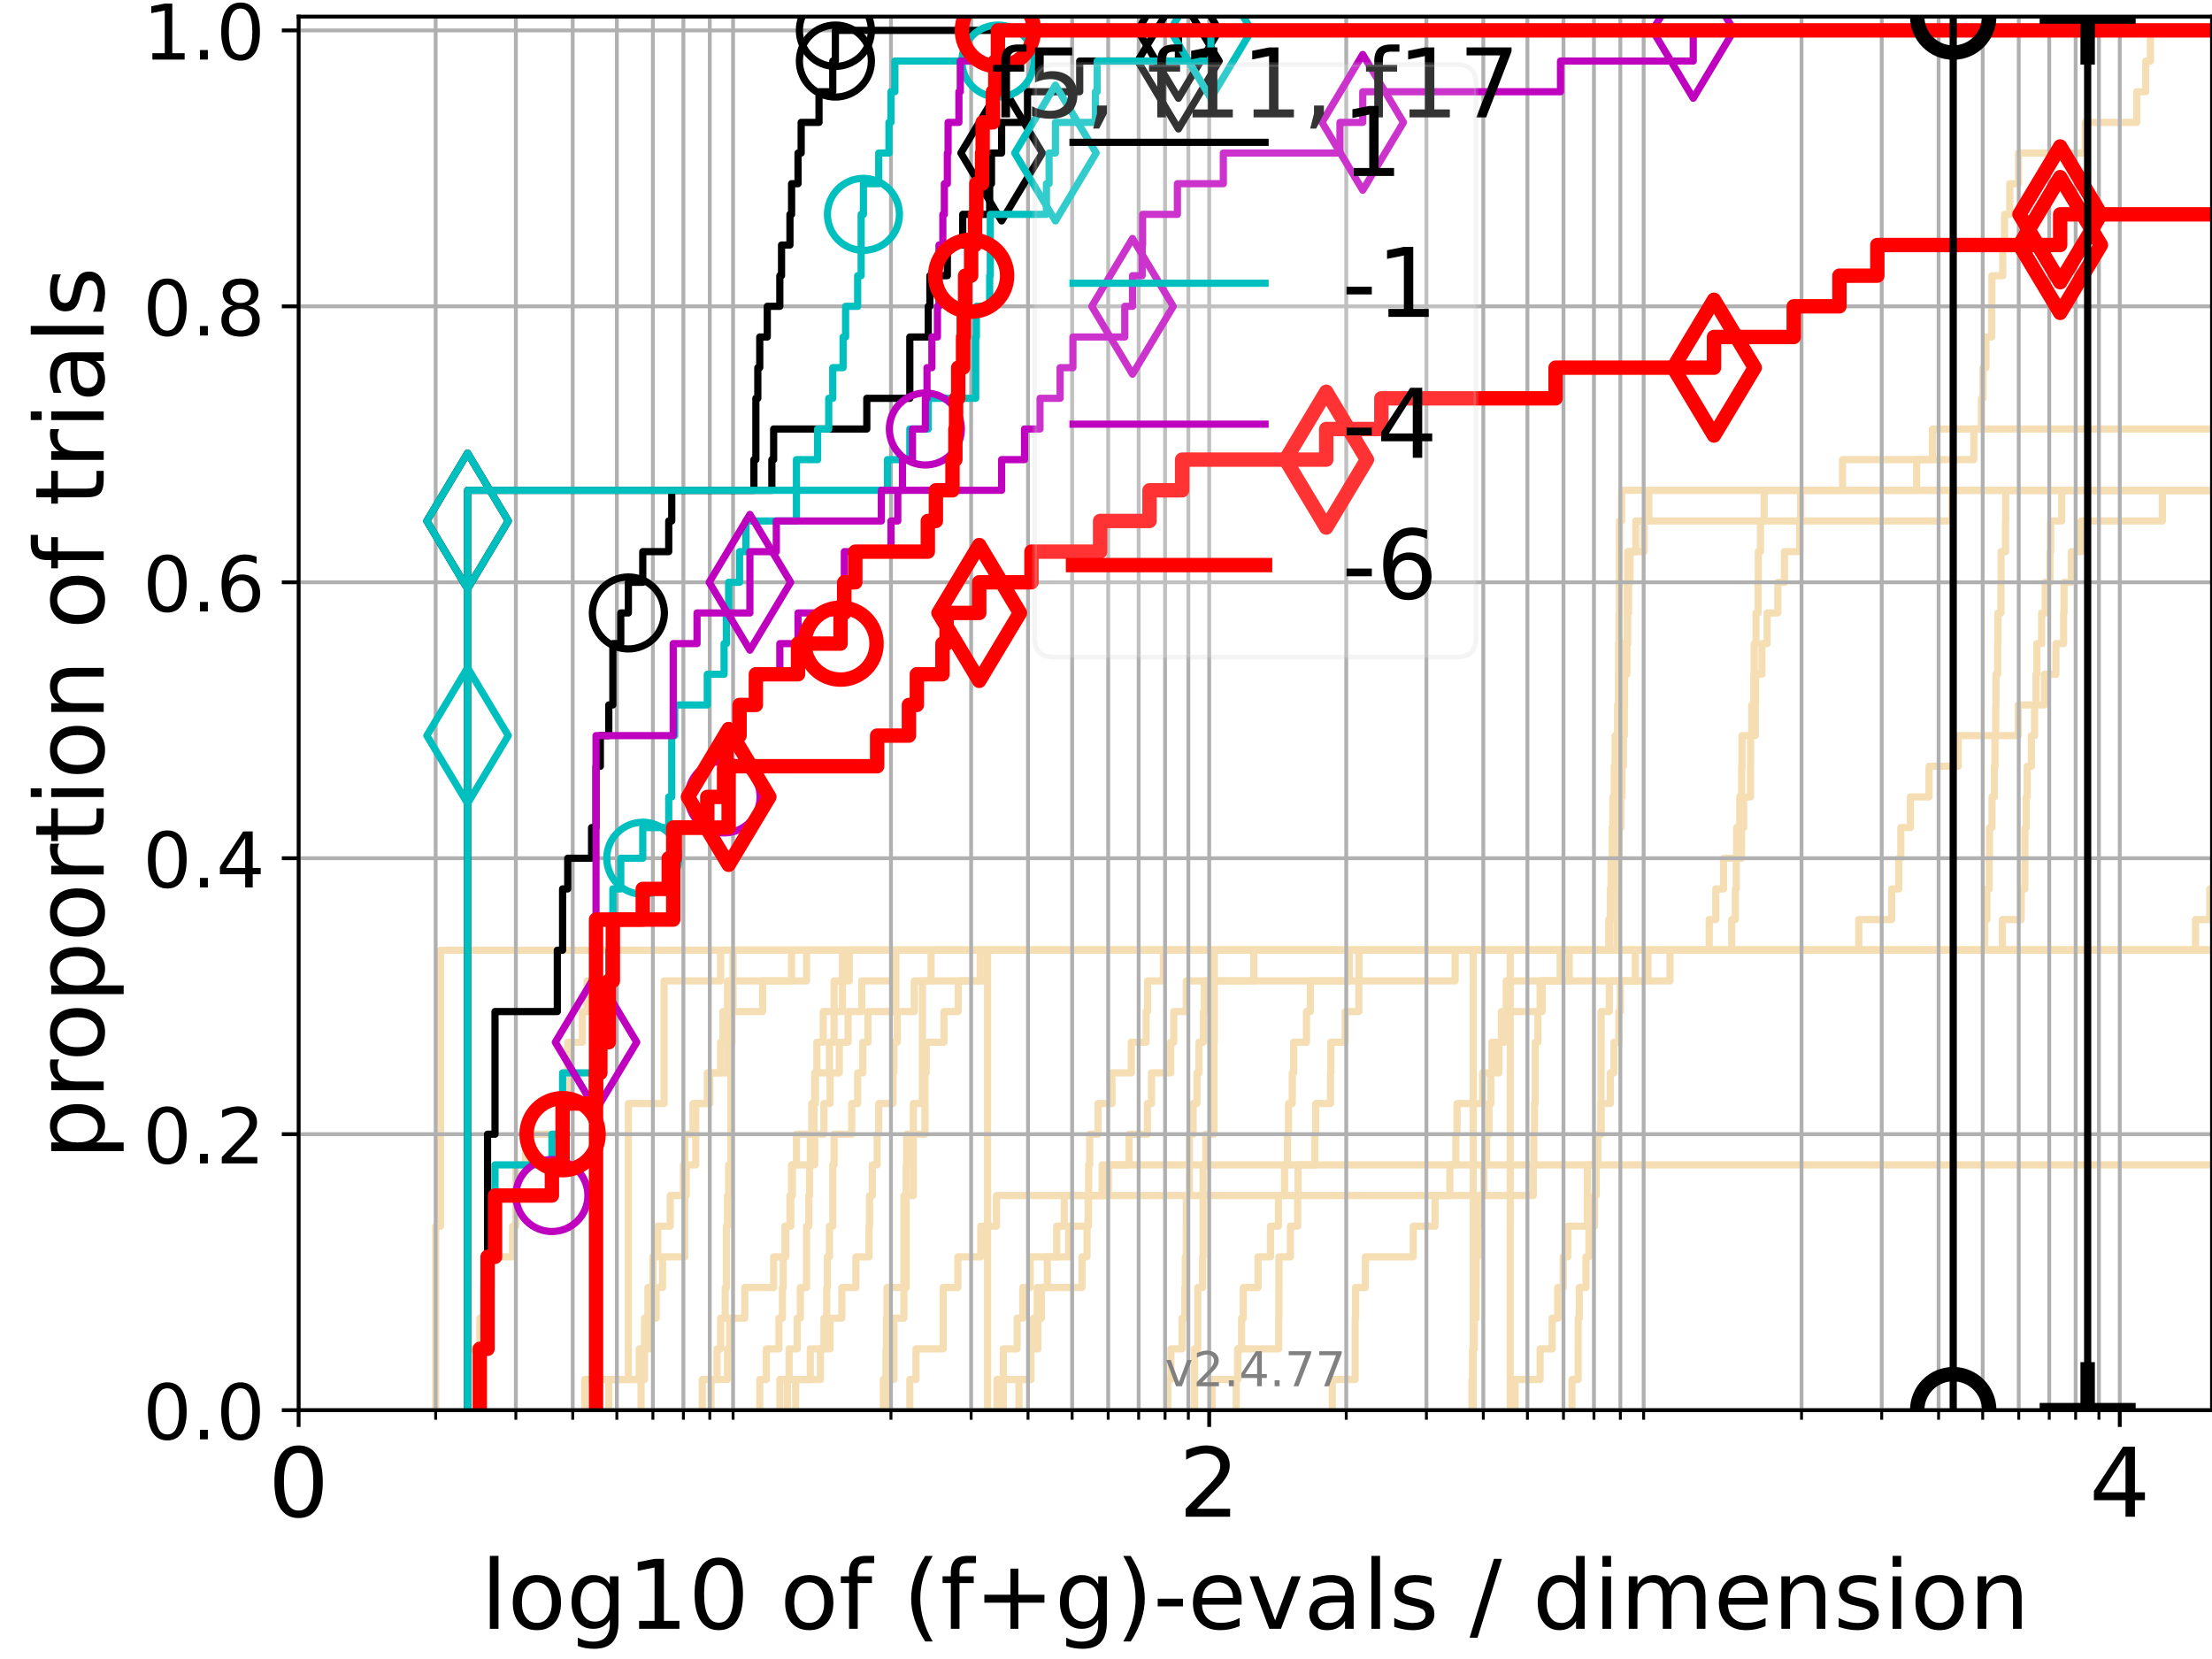 <?xml version="1.0" encoding="utf-8" standalone="no"?>
<!DOCTYPE svg PUBLIC "-//W3C//DTD SVG 1.1//EN"
  "http://www.w3.org/Graphics/SVG/1.1/DTD/svg11.dtd">
<!-- Created with matplotlib (https://matplotlib.org/) -->
<svg height="345.6pt" version="1.1" viewBox="0 0 460.8 345.6" width="460.8pt" xmlns="http://www.w3.org/2000/svg" xmlns:xlink="http://www.w3.org/1999/xlink">
 <defs>
  <style type="text/css">*{stroke-linecap:butt;stroke-linejoin:round;}</style>
 </defs>
 <g id="figure_1">
  <g id="patch_1">
   <path d="M 0 345.6 
L 460.8 345.6 
L 460.8 0 
L 0 0 
z
" style="fill:#ffffff;"/>
  </g>
  <g id="axes_1">
   <g id="patch_2">
    <path d="M 62.208 293.76 
L 460.8 293.76 
L 460.8 3.456 
L 62.208 3.456 
z
" style="fill:#ffffff;"/>
   </g>
   <g id="line2d_1">
    <path clip-path="url(#p79f6b34d93)" d="M 184.029 293.76 
L 184.029 287.373 
L 186.217 287.373 
L 186.217 280.985 
L 186.217 280.985 
L 186.217 274.598 
L 188.294 274.598 
L 188.294 268.211 
L 188.294 268.211 
L 188.294 261.823 
L 188.294 261.823 
L 188.294 255.436 
L 188.294 255.436 
L 188.294 249.049 
L 190.272 249.049 
L 190.272 242.661 
L 190.272 242.661 
L 190.272 236.274 
L 190.272 236.274 
L 190.272 229.887 
L 192.158 229.887 
L 192.158 223.499 
L 192.158 223.499 
L 192.158 217.112 
L 192.158 217.112 
L 192.158 210.725 
L 192.158 210.725 
L 192.158 204.337 
L 193.963 204.337 
L 193.963 197.95 
L 193.963 197.95 
L 193.963 197.95 
L 460.8 197.95 
" style="fill:none;stroke:#f5deb3;stroke-linecap:square;stroke-width:1.5;"/>
   </g>
   <g id="line2d_2">
    <path clip-path="url(#p79f6b34d93)" d="M 314.603 293.76 
L 314.603 274.598 
L 314.603 274.598 
L 314.603 255.436 
L 314.608 255.436 
L 314.608 236.274 
L 314.608 236.274 
L 314.608 217.112 
L 314.608 217.112 
L 314.608 197.95 
L 314.608 197.95 
L 314.608 197.95 
L 460.8 197.95 
" style="fill:none;stroke:#f5deb3;stroke-linecap:square;stroke-width:1.5;"/>
   </g>
   <g id="line2d_3">
    <path clip-path="url(#p79f6b34d93)" d="M 164.044 293.76 
L 164.044 287.373 
L 164.39 287.373 
L 164.39 280.985 
L 166.079 280.985 
L 166.079 274.598 
L 166.735 274.598 
L 166.735 268.211 
L 168.018 268.211 
L 168.018 261.823 
L 168.018 261.823 
L 168.018 255.436 
L 168.488 255.436 
L 168.488 249.049 
L 168.644 249.049 
L 168.644 242.661 
L 168.799 242.661 
L 168.799 236.274 
L 169.566 236.274 
L 169.566 229.887 
L 169.718 229.887 
L 169.718 223.499 
L 170.17 223.499 
L 170.17 217.112 
L 171.496 217.112 
L 171.496 210.725 
L 173.754 210.725 
L 173.754 204.337 
L 175.501 204.337 
L 175.501 197.95 
L 175.501 197.95 
L 175.501 197.95 
L 460.8 197.95 
" style="fill:none;stroke:#f5deb3;stroke-linecap:square;stroke-width:1.5;"/>
   </g>
   <g id="line2d_4">
    <path clip-path="url(#p79f6b34d93)" d="M 133.536 293.76 
L 133.536 287.373 
L 134.258 287.373 
L 134.258 280.985 
L 135.319 280.985 
L 135.319 274.598 
L 136.692 274.598 
L 136.692 268.211 
L 138.021 268.211 
L 138.021 261.823 
L 142.654 261.823 
L 142.654 255.436 
L 142.654 255.436 
L 142.654 249.049 
L 142.945 249.049 
L 142.945 242.661 
L 144.927 242.661 
L 144.927 236.274 
L 144.927 236.274 
L 144.927 229.887 
L 147.343 229.887 
L 147.343 223.499 
L 150.115 223.499 
L 150.115 217.112 
L 150.6 217.112 
L 150.6 210.725 
L 151.552 210.725 
L 151.552 204.337 
L 168.018 204.337 
L 168.018 197.95 
L 360.745 197.95 
L 360.745 191.563 
L 361.503 191.563 
L 361.503 185.175 
L 361.697 185.175 
L 361.697 178.788 
L 362.787 178.788 
L 362.787 172.401 
L 363.232 172.401 
L 363.232 166.013 
L 364.67 166.013 
L 364.67 159.626 
L 364.678 159.626 
L 364.678 153.239 
L 364.933 153.239 
L 364.933 146.851 
L 365.348 146.851 
L 365.348 140.464 
L 365.438 140.464 
L 365.438 134.077 
L 365.812 134.077 
L 365.812 127.69 
L 366.236 127.69 
L 366.236 121.302 
L 366.282 121.302 
L 366.282 114.915 
L 366.736 114.915 
L 366.736 108.528 
L 367.496 108.528 
L 367.496 102.14 
L 367.496 102.14 
L 367.496 102.14 
L 460.8 102.14 
" style="fill:none;stroke:#f5deb3;stroke-linecap:square;stroke-width:1.5;"/>
   </g>
   <g id="line2d_5">
    <path clip-path="url(#p79f6b34d93)" d="M 306.631 293.76 
L 306.631 287.373 
L 306.756 287.373 
L 306.756 280.985 
L 307.129 280.985 
L 307.129 274.598 
L 307.494 274.598 
L 307.494 268.211 
L 307.526 268.211 
L 307.526 261.823 
L 307.819 261.823 
L 307.819 255.436 
L 308.13 255.436 
L 308.13 249.049 
L 309.122 249.049 
L 309.122 242.661 
L 309.678 242.661 
L 309.678 236.274 
L 310.192 236.274 
L 310.192 229.887 
L 310.585 229.887 
L 310.585 223.499 
L 312.241 223.499 
L 312.241 217.112 
L 312.77 217.112 
L 312.77 210.725 
L 313.764 210.725 
L 313.764 204.337 
L 326.895 204.337 
L 326.895 197.95 
L 326.895 197.95 
L 326.895 197.95 
L 460.8 197.95 
" style="fill:none;stroke:#f5deb3;stroke-linecap:square;stroke-width:1.5;"/>
   </g>
   <g id="line2d_6"/>
   <g id="line2d_7">
    <path clip-path="url(#p79f6b34d93)" d="M 162.45 293.76 
L 162.45 287.373 
L 170.912 287.373 
L 170.912 280.985 
L 171.641 280.985 
L 171.641 274.598 
L 172.215 274.598 
L 172.215 268.211 
L 172.357 268.211 
L 172.357 261.823 
L 172.781 261.823 
L 172.781 255.436 
L 173.478 255.436 
L 173.478 249.049 
L 173.478 249.049 
L 173.478 242.661 
L 173.754 242.661 
L 173.754 236.274 
L 177.429 236.274 
L 177.429 229.887 
L 178.666 229.887 
L 178.666 223.499 
L 179.749 223.499 
L 179.749 217.112 
L 180.803 217.112 
L 180.803 210.725 
L 186.621 210.725 
L 186.621 204.337 
L 186.621 204.337 
L 186.621 197.95 
L 336.93 197.95 
L 336.93 191.563 
L 336.977 191.563 
L 336.977 185.175 
L 337.061 185.175 
L 337.061 178.788 
L 337.289 178.788 
L 337.289 172.401 
L 337.653 172.401 
L 337.653 166.013 
L 337.883 166.013 
L 337.883 159.626 
L 338.181 159.626 
L 338.181 153.239 
L 338.381 153.239 
L 338.381 146.851 
L 338.426 146.851 
L 338.426 140.464 
L 338.907 140.464 
L 338.907 134.077 
L 338.947 134.077 
L 338.947 127.69 
L 339.002 127.69 
L 339.002 121.302 
L 339.081 121.302 
L 339.081 114.915 
L 340.761 114.915 
L 340.761 108.528 
L 406.657 108.528 
L 406.657 102.14 
L 406.657 102.14 
L 406.657 102.14 
L 460.8 102.14 
" style="fill:none;stroke:#f5deb3;stroke-linecap:square;stroke-width:1.5;"/>
   </g>
   <g id="line2d_8">
    <path clip-path="url(#p79f6b34d93)" d="M 327.474 293.76 
L 327.474 287.373 
L 328.756 287.373 
L 328.756 280.985 
L 328.759 280.985 
L 328.759 274.598 
L 328.985 274.598 
L 328.985 268.211 
L 330.39 268.211 
L 330.39 261.823 
L 331.022 261.823 
L 331.022 255.436 
L 332.167 255.436 
L 332.167 249.049 
L 332.512 249.049 
L 332.512 242.661 
L 332.86 242.661 
L 332.86 236.274 
L 333.527 236.274 
L 333.527 229.887 
L 335.467 229.887 
L 335.467 223.499 
L 336.216 223.499 
L 336.216 217.112 
L 337.237 217.112 
L 337.237 210.725 
L 337.545 210.725 
L 337.545 204.337 
L 340.672 204.337 
L 340.672 197.95 
L 340.672 197.95 
L 340.672 197.95 
L 460.8 197.95 
" style="fill:none;stroke:#f5deb3;stroke-linecap:square;stroke-width:1.5;"/>
   </g>
   <g id="line2d_9">
    <path clip-path="url(#p79f6b34d93)" d="M 158.27 293.76 
L 158.27 287.373 
L 159.646 287.373 
L 159.646 280.985 
L 162.269 280.985 
L 162.269 274.598 
L 162.988 274.598 
L 162.988 268.211 
L 163.166 268.211 
L 163.166 261.823 
L 163.695 261.823 
L 163.695 255.436 
L 164.734 255.436 
L 164.734 249.049 
L 164.904 249.049 
L 164.904 242.661 
L 165.913 242.661 
L 165.913 236.274 
L 169.108 236.274 
L 169.108 229.887 
L 169.869 229.887 
L 169.869 223.499 
L 172.781 223.499 
L 172.781 217.112 
L 173.754 217.112 
L 173.754 210.725 
L 175.501 210.725 
L 175.501 204.337 
L 176.924 204.337 
L 176.924 197.95 
L 335.127 197.95 
L 335.127 191.563 
L 335.481 191.563 
L 335.481 185.175 
L 335.667 185.175 
L 335.667 178.788 
L 335.855 178.788 
L 335.855 172.401 
L 336.226 172.401 
L 336.226 166.013 
L 336.444 166.013 
L 336.444 159.626 
L 336.831 159.626 
L 336.831 153.239 
L 336.975 153.239 
L 336.975 146.851 
L 337.141 146.851 
L 337.141 140.464 
L 337.175 140.464 
L 337.175 134.077 
L 337.276 134.077 
L 337.276 127.69 
L 337.349 127.69 
L 337.349 121.302 
L 337.359 121.302 
L 337.359 114.915 
L 337.367 114.915 
L 337.367 108.528 
L 337.814 108.528 
L 337.814 102.14 
L 383.831 102.14 
L 383.831 95.753 
L 411.184 95.753 
L 411.184 89.366 
L 412.773 89.366 
L 412.773 82.978 
L 413.112 82.978 
L 413.112 76.591 
L 413.705 76.591 
L 413.705 70.204 
L 414.896 70.204 
L 414.896 63.816 
L 414.947 63.816 
L 414.947 57.429 
L 417.211 57.429 
L 417.211 51.042 
L 417.579 51.042 
L 417.579 44.654 
L 418.672 44.654 
L 418.672 38.267 
L 420.489 38.267 
L 420.489 31.88 
L 434.39 31.88 
L 434.39 25.492 
L 445.131 25.492 
L 445.131 19.105 
L 447 19.105 
L 447 12.718 
L 447.975 12.718 
L 447.975 6.33 
L 447.975 6.33 
L 447.975 6.33 
L 460.8 6.33 
" style="fill:none;stroke:#f5deb3;stroke-linecap:square;stroke-width:1.5;"/>
   </g>
   <g id="line2d_10">
    <path clip-path="url(#p79f6b34d93)" d="M 189.529 293.76 
L 189.529 287.373 
L 190.82 287.373 
L 190.82 280.985 
L 196.49 280.985 
L 196.49 274.598 
L 196.49 274.598 
L 196.49 268.211 
L 199.536 268.211 
L 199.536 261.823 
L 204.314 261.823 
L 204.314 255.436 
L 207.581 255.436 
L 207.581 249.049 
L 319.412 249.049 
L 319.412 242.661 
L 319.512 242.661 
L 319.512 236.274 
L 319.659 236.274 
L 319.659 229.887 
L 319.814 229.887 
L 319.814 223.499 
L 319.826 223.499 
L 319.826 217.112 
L 320.372 217.112 
L 320.372 210.725 
L 320.831 210.725 
L 320.831 204.337 
L 347.891 204.337 
L 347.891 197.95 
L 347.891 197.95 
L 347.891 197.95 
L 460.8 197.95 
" style="fill:none;stroke:#f5deb3;stroke-linecap:square;stroke-width:1.5;"/>
   </g>
   <g id="line2d_11">
    <path clip-path="url(#p79f6b34d93)" d="M 126.82 293.76 
L 126.82 287.373 
L 133.17 287.373 
L 133.17 280.985 
L 134.258 280.985 
L 134.258 274.598 
L 134.969 274.598 
L 134.969 268.211 
L 136.011 268.211 
L 136.011 261.823 
L 137.028 261.823 
L 137.028 255.436 
L 139.624 255.436 
L 139.624 249.049 
L 142.361 249.049 
L 142.361 242.661 
L 142.654 242.661 
L 142.654 236.274 
L 144.371 236.274 
L 144.371 229.887 
L 147.861 229.887 
L 147.861 223.499 
L 151.552 223.499 
L 151.552 217.112 
L 151.787 217.112 
L 151.787 210.725 
L 158.866 210.725 
L 158.866 204.337 
L 164.904 204.337 
L 164.904 197.95 
L 461.8 197.95 
" style="fill:none;stroke:#f5deb3;stroke-linecap:square;stroke-width:1.5;"/>
   </g>
   <g id="line2d_12">
    <path clip-path="url(#p79f6b34d93)" d="M 121.807 293.76 
L 121.807 287.373 
L 130.902 287.373 
L 130.902 280.985 
L 130.902 280.985 
L 130.902 274.598 
L 130.902 274.598 
L 130.902 268.211 
L 130.902 268.211 
L 130.902 261.823 
L 130.902 261.823 
L 130.902 255.436 
L 130.902 255.436 
L 130.902 249.049 
L 130.902 249.049 
L 130.902 242.661 
L 130.902 242.661 
L 130.902 236.274 
L 130.902 236.274 
L 130.902 229.887 
L 138.347 229.887 
L 138.347 223.499 
L 138.347 223.499 
L 138.347 217.112 
L 138.347 217.112 
L 138.347 210.725 
L 138.347 210.725 
L 138.347 204.337 
L 150.115 204.337 
L 150.115 197.95 
L 150.115 197.95 
L 150.115 197.95 
L 460.8 197.95 
" style="fill:none;stroke:#f5deb3;stroke-linecap:square;stroke-width:1.5;"/>
   </g>
   <g id="line2d_13">
    <path clip-path="url(#p79f6b34d93)" d="M 248.863 293.76 
L 248.863 287.373 
L 248.863 287.373 
L 248.863 280.985 
L 249.523 280.985 
L 249.523 274.598 
L 249.523 274.598 
L 249.523 268.211 
L 250.515 268.211 
L 250.515 261.823 
L 250.621 261.823 
L 250.621 255.436 
L 250.621 255.436 
L 250.621 249.049 
L 250.621 249.049 
L 250.621 242.661 
L 251.191 242.661 
L 251.191 236.274 
L 252.874 236.274 
L 252.874 229.887 
L 252.874 229.887 
L 252.874 223.499 
L 252.874 223.499 
L 252.874 217.112 
L 252.954 217.112 
L 252.954 210.725 
L 252.954 210.725 
L 252.954 204.337 
L 252.954 204.337 
L 252.954 197.95 
L 252.954 197.95 
L 252.954 197.95 
L 460.8 197.95 
" style="fill:none;stroke:#f5deb3;stroke-linecap:square;stroke-width:1.5;"/>
   </g>
   <g id="line2d_14">
    <path clip-path="url(#p79f6b34d93)" d="M 148.118 293.76 
L 148.118 287.373 
L 149.377 287.373 
L 149.377 280.985 
L 150.115 280.985 
L 150.115 274.598 
L 151.079 274.598 
L 151.079 268.211 
L 151.316 268.211 
L 151.316 261.823 
L 151.316 261.823 
L 151.316 255.436 
L 151.552 255.436 
L 151.552 249.049 
L 151.787 249.049 
L 151.787 242.661 
L 152.252 242.661 
L 152.252 236.274 
L 152.252 236.274 
L 152.252 229.887 
L 152.252 229.887 
L 152.252 223.499 
L 152.252 223.499 
L 152.252 217.112 
L 152.483 217.112 
L 152.483 210.725 
L 152.713 210.725 
L 152.713 204.337 
L 152.713 204.337 
L 152.713 197.95 
L 152.713 197.95 
L 152.713 197.95 
L 460.8 197.95 
" style="fill:none;stroke:#f5deb3;stroke-linecap:square;stroke-width:1.5;"/>
   </g>
   <g id="line2d_15"/>
   <g id="line2d_16">
    <path clip-path="url(#p79f6b34d93)" d="M 257.528 293.76 
L 257.528 287.373 
L 257.868 287.373 
L 257.868 280.985 
L 258.645 280.985 
L 258.645 274.598 
L 258.993 274.598 
L 258.993 268.211 
L 262.065 268.211 
L 262.065 261.823 
L 264.668 261.823 
L 264.668 255.436 
L 266.326 255.436 
L 266.326 249.049 
L 267.598 249.049 
L 267.598 242.661 
L 268.212 242.661 
L 268.212 236.274 
L 268.419 236.274 
L 268.419 229.887 
L 269.198 229.887 
L 269.198 223.499 
L 269.495 223.499 
L 269.495 217.112 
L 272.161 217.112 
L 272.161 210.725 
L 272.971 210.725 
L 272.971 204.337 
L 281.102 204.337 
L 281.102 197.95 
L 461.8 197.95 
" style="fill:none;stroke:#f5deb3;stroke-linecap:square;stroke-width:1.5;"/>
   </g>
   <g id="line2d_17">
    <path clip-path="url(#p79f6b34d93)" d="M 277.536 293.76 
L 277.536 287.373 
L 282.3 287.373 
L 282.3 280.985 
L 282.3 280.985 
L 282.3 274.598 
L 282.399 274.598 
L 282.399 268.211 
L 284.43 268.211 
L 284.43 261.823 
L 294.41 261.823 
L 294.41 255.436 
L 298.943 255.436 
L 298.943 249.049 
L 302.037 249.049 
L 302.037 242.661 
L 303.281 242.661 
L 303.281 236.274 
L 303.528 236.274 
L 303.528 229.887 
L 308.86 229.887 
L 308.86 223.499 
L 310.807 223.499 
L 310.807 217.112 
L 313.386 217.112 
L 313.386 210.725 
L 321.261 210.725 
L 321.261 204.337 
L 325.018 204.337 
L 325.018 197.95 
L 457.362 197.95 
L 457.362 191.563 
L 460.349 191.563 
L 460.349 185.175 
L 461.8 185.175 
" style="fill:none;stroke:#f5deb3;stroke-linecap:square;stroke-width:1.5;"/>
   </g>
   <g id="line2d_18">
    <path clip-path="url(#p79f6b34d93)" d="M 97.402 293.76 
L 97.402 287.373 
L 97.402 287.373 
L 97.402 280.985 
L 99.95 280.985 
L 99.95 274.598 
L 100.766 274.598 
L 100.766 268.211 
L 102.351 268.211 
L 102.351 261.823 
L 106.768 261.823 
L 106.768 255.436 
L 107.46 255.436 
L 107.46 249.049 
L 107.46 249.049 
L 107.46 242.661 
L 109.47 242.661 
L 109.47 236.274 
L 117.736 236.274 
L 117.736 229.887 
L 118.267 229.887 
L 118.267 223.499 
L 118.267 223.499 
L 118.267 217.112 
L 121.32 217.112 
L 121.32 210.725 
L 122.289 210.725 
L 122.289 204.337 
L 123.701 204.337 
L 123.701 197.95 
L 413.449 197.95 
L 413.449 191.563 
L 413.914 191.563 
L 413.914 185.175 
L 414.39 185.175 
L 414.39 178.788 
L 414.449 178.788 
L 414.449 172.401 
L 414.97 172.401 
L 414.97 166.013 
L 415.463 166.013 
L 415.463 159.626 
L 415.59 159.626 
L 415.59 153.239 
L 415.737 153.239 
L 415.737 146.851 
L 415.789 146.851 
L 415.789 140.464 
L 416.144 140.464 
L 416.144 134.077 
L 416.212 134.077 
L 416.212 127.69 
L 416.834 127.69 
L 416.834 121.302 
L 416.861 121.302 
L 416.861 114.915 
L 417.79 114.915 
L 417.79 108.528 
L 417.821 108.528 
L 417.821 102.14 
L 417.821 102.14 
L 417.821 102.14 
L 460.8 102.14 
" style="fill:none;stroke:#f5deb3;stroke-linecap:square;stroke-width:1.5;"/>
   </g>
   <g id="line2d_19">
    <path clip-path="url(#p79f6b34d93)" d="M 315.629 293.76 
L 315.629 287.373 
L 320.838 287.373 
L 320.838 280.985 
L 323.352 280.985 
L 323.352 274.598 
L 324.513 274.598 
L 324.513 268.211 
L 325.645 268.211 
L 325.645 261.823 
L 326.617 261.823 
L 326.617 255.436 
L 330.677 255.436 
L 330.677 249.049 
L 330.683 249.049 
L 330.683 242.661 
L 332.605 242.661 
L 332.605 236.274 
L 333.509 236.274 
L 333.509 229.887 
L 333.529 229.887 
L 333.529 223.499 
L 333.535 223.499 
L 333.535 217.112 
L 333.541 217.112 
L 333.541 210.725 
L 335.253 210.725 
L 335.253 204.337 
L 343.289 204.337 
L 343.289 197.95 
L 343.289 197.95 
L 343.289 197.95 
L 460.8 197.95 
" style="fill:none;stroke:#f5deb3;stroke-linecap:square;stroke-width:1.5;"/>
   </g>
   <g id="line2d_20">
    <path clip-path="url(#p79f6b34d93)" d="M 146.287 293.76 
L 146.287 287.373 
L 151.552 287.373 
L 151.552 280.985 
L 152.02 280.985 
L 152.02 274.598 
L 155.156 274.598 
L 155.156 268.211 
L 161.165 268.211 
L 161.165 261.823 
L 163.52 261.823 
L 163.52 255.436 
L 164.562 255.436 
L 164.562 249.049 
L 165.074 249.049 
L 165.074 242.661 
L 169.718 242.661 
L 169.718 236.274 
L 171.641 236.274 
L 171.641 229.887 
L 172.922 229.887 
L 172.922 223.499 
L 174.838 223.499 
L 174.838 217.112 
L 176.669 217.112 
L 176.669 210.725 
L 179.511 210.725 
L 179.511 204.337 
L 186.52 204.337 
L 186.52 197.95 
L 186.52 197.95 
L 186.52 197.95 
L 460.8 197.95 
" style="fill:none;stroke:#f5deb3;stroke-linecap:square;stroke-width:1.5;"/>
   </g>
   <g id="line2d_21">
    <path clip-path="url(#p79f6b34d93)" d="M 306.892 293.76 
L 306.892 287.373 
L 306.892 287.373 
L 306.892 280.985 
L 306.892 280.985 
L 306.892 274.598 
L 306.892 274.598 
L 306.892 268.211 
L 306.892 268.211 
L 306.892 261.823 
L 306.897 261.823 
L 306.897 255.436 
L 306.897 255.436 
L 306.897 249.049 
L 306.897 249.049 
L 306.897 242.661 
L 306.897 242.661 
L 306.897 236.274 
L 306.897 236.274 
L 306.897 229.887 
L 306.897 229.887 
L 306.897 223.499 
L 306.897 223.499 
L 306.897 217.112 
L 306.897 217.112 
L 306.897 210.725 
L 306.897 210.725 
L 306.897 204.337 
L 306.897 204.337 
L 306.897 197.95 
L 306.897 197.95 
L 306.897 197.95 
L 460.8 197.95 
" style="fill:none;stroke:#f5deb3;stroke-linecap:square;stroke-width:1.5;"/>
   </g>
   <g id="line2d_22">
    <path clip-path="url(#p79f6b34d93)" d="M 165.747 293.76 
L 165.747 287.373 
L 168.799 287.373 
L 168.799 280.985 
L 172.922 280.985 
L 172.922 274.598 
L 175.369 274.598 
L 175.369 268.211 
L 178.299 268.211 
L 178.299 261.823 
L 181.034 261.823 
L 181.034 255.436 
L 181.149 255.436 
L 181.149 249.049 
L 181.719 249.049 
L 181.719 242.661 
L 182.725 242.661 
L 182.725 236.274 
L 183.055 236.274 
L 183.055 229.887 
L 186.013 229.887 
L 186.013 223.499 
L 186.217 223.499 
L 186.217 217.112 
L 186.921 217.112 
L 186.921 210.725 
L 190.455 210.725 
L 190.455 204.337 
L 204.184 204.337 
L 204.184 197.95 
L 204.184 197.95 
L 204.184 197.95 
L 460.8 197.95 
" style="fill:none;stroke:#f5deb3;stroke-linecap:square;stroke-width:1.5;"/>
   </g>
   <g id="line2d_23">
    <path clip-path="url(#p79f6b34d93)" d="M 207.702 293.76 
L 207.702 287.373 
L 214.717 287.373 
L 214.717 280.985 
L 216.213 280.985 
L 216.213 274.598 
L 216.941 274.598 
L 216.941 268.211 
L 218.174 268.211 
L 218.174 261.823 
L 220.135 261.823 
L 220.135 255.436 
L 221.707 255.436 
L 221.707 249.049 
L 230.89 249.049 
L 230.89 242.661 
L 230.89 242.661 
L 230.89 242.661 
L 460.8 242.661 
" style="fill:none;stroke:#f5deb3;stroke-linecap:square;stroke-width:1.5;"/>
   </g>
   <g id="line2d_24">
    <path clip-path="url(#p79f6b34d93)" d="M 252.51 293.76 
L 252.51 287.373 
L 257.833 287.373 
L 257.833 280.985 
L 266.37 280.985 
L 266.37 274.598 
L 266.413 274.598 
L 266.413 268.211 
L 266.428 268.211 
L 266.428 261.823 
L 268.817 261.823 
L 268.817 255.436 
L 270.332 255.436 
L 270.332 249.049 
L 270.411 249.049 
L 270.411 242.661 
L 273.875 242.661 
L 273.875 236.274 
L 274.08 236.274 
L 274.08 229.887 
L 277.17 229.887 
L 277.17 223.499 
L 277.248 223.499 
L 277.248 217.112 
L 280.231 217.112 
L 280.231 210.725 
L 283.071 210.725 
L 283.071 204.337 
L 283.11 204.337 
L 283.11 197.95 
L 356.066 197.95 
L 356.066 191.563 
L 357.426 191.563 
L 357.426 185.175 
L 359.048 185.175 
L 359.048 178.788 
L 361.761 178.788 
L 361.761 172.401 
L 362.418 172.401 
L 362.418 166.013 
L 362.823 166.013 
L 362.823 159.626 
L 362.887 159.626 
L 362.887 153.239 
L 365.666 153.239 
L 365.666 146.851 
L 365.72 146.851 
L 365.72 140.464 
L 367.04 140.464 
L 367.04 134.077 
L 368.13 134.077 
L 368.13 127.69 
L 370.356 127.69 
L 370.356 121.302 
L 371.723 121.302 
L 371.723 114.915 
L 374.915 114.915 
L 374.915 108.528 
L 375.105 108.528 
L 375.105 102.14 
L 399.275 102.14 
L 399.275 95.753 
L 402.566 95.753 
L 402.566 89.366 
L 461.8 89.366 
" style="fill:none;stroke:#f5deb3;stroke-linecap:square;stroke-width:1.5;"/>
   </g>
   <g id="line2d_25">
    <path clip-path="url(#p79f6b34d93)" d="M 212.258 293.76 
L 212.258 287.373 
L 214.768 287.373 
L 214.768 280.985 
L 215.272 280.985 
L 215.272 274.598 
L 216.066 274.598 
L 216.066 268.211 
L 225.395 268.211 
L 225.395 261.823 
L 226.44 261.823 
L 226.44 255.436 
L 226.668 255.436 
L 226.668 249.049 
L 229.601 249.049 
L 229.601 242.661 
L 235.216 242.661 
L 235.216 236.274 
L 239.018 236.274 
L 239.018 229.887 
L 239.882 229.887 
L 239.882 223.499 
L 243.873 223.499 
L 243.873 217.112 
L 244.519 217.112 
L 244.519 210.725 
L 247.12 210.725 
L 247.12 204.337 
L 303.126 204.337 
L 303.126 197.95 
L 461.8 197.95 
" style="fill:none;stroke:#f5deb3;stroke-linecap:square;stroke-width:1.5;"/>
   </g>
   <g id="line2d_26">
    <path clip-path="url(#p79f6b34d93)" d="M 243.268 293.76 
L 243.268 287.373 
L 243.923 287.373 
L 243.923 280.985 
L 246.255 280.985 
L 246.255 274.598 
L 246.818 274.598 
L 246.818 268.211 
L 246.911 268.211 
L 246.911 261.823 
L 247.12 261.823 
L 247.12 255.436 
L 247.143 255.436 
L 247.143 249.049 
L 247.763 249.049 
L 247.763 242.661 
L 247.763 242.661 
L 247.763 236.274 
L 248.552 236.274 
L 248.552 229.887 
L 249.348 229.887 
L 249.348 223.499 
L 249.762 223.499 
L 249.762 217.112 
L 250.706 217.112 
L 250.706 210.725 
L 250.896 210.725 
L 250.896 204.337 
L 261.187 204.337 
L 261.187 197.95 
L 387.206 197.95 
L 387.206 191.563 
L 394.073 191.563 
L 394.073 185.175 
L 395.555 185.175 
L 395.555 178.788 
L 395.975 178.788 
L 395.975 172.401 
L 397.969 172.401 
L 397.969 166.013 
L 401.858 166.013 
L 401.858 159.626 
L 407.935 159.626 
L 407.935 153.239 
L 420.442 153.239 
L 420.442 146.851 
L 425.884 146.851 
L 425.884 140.464 
L 428.286 140.464 
L 428.286 134.077 
L 429.89 134.077 
L 429.89 127.69 
L 429.978 127.69 
L 429.978 121.302 
L 431.487 121.302 
L 431.487 114.915 
L 433.537 114.915 
L 433.537 108.528 
L 450.46 108.528 
L 450.46 102.14 
L 461.8 102.14 
" style="fill:none;stroke:#f5deb3;stroke-linecap:square;stroke-width:1.5;"/>
   </g>
   <g id="line2d_27">
    <path clip-path="url(#p79f6b34d93)" d="M 209.006 293.76 
L 209.006 287.373 
L 209.006 287.373 
L 209.006 280.985 
L 211.879 280.985 
L 211.879 274.598 
L 213.059 274.598 
L 213.059 268.211 
L 214.615 268.211 
L 214.615 261.823 
L 222.64 261.823 
L 222.64 255.436 
L 226.744 255.436 
L 226.744 249.049 
L 226.782 249.049 
L 226.782 242.661 
L 227.009 242.661 
L 227.009 236.274 
L 228.743 236.274 
L 228.743 229.887 
L 231.638 229.887 
L 231.638 223.499 
L 235.677 223.499 
L 235.677 217.112 
L 238.764 217.112 
L 238.764 210.725 
L 239.075 210.725 
L 239.075 204.337 
L 242.344 204.337 
L 242.344 197.95 
L 417.125 197.95 
L 417.125 191.563 
L 421.052 191.563 
L 421.052 185.175 
L 421.817 185.175 
L 421.817 178.788 
L 421.835 178.788 
L 421.835 172.401 
L 422.11 172.401 
L 422.11 166.013 
L 422.303 166.013 
L 422.303 159.626 
L 423.181 159.626 
L 423.181 153.239 
L 423.846 153.239 
L 423.846 146.851 
L 424.124 146.851 
L 424.124 140.464 
L 424.32 140.464 
L 424.32 134.077 
L 425.305 134.077 
L 425.305 127.69 
L 426.058 127.69 
L 426.058 121.302 
L 427.051 121.302 
L 427.051 114.915 
L 427.194 114.915 
L 427.194 108.528 
L 429.497 108.528 
L 429.497 102.14 
L 429.497 102.14 
L 429.497 102.14 
L 460.8 102.14 
" style="fill:none;stroke:#f5deb3;stroke-linecap:square;stroke-width:1.5;"/>
   </g>
   <g id="line2d_28">
    <path clip-path="url(#p79f6b34d93)" d="M 184.455 293.76 
L 184.455 287.373 
L 184.561 287.373 
L 184.561 280.985 
L 184.666 280.985 
L 184.666 274.598 
L 184.771 274.598 
L 184.771 268.211 
L 188.774 268.211 
L 188.774 261.823 
L 188.774 261.823 
L 188.774 255.436 
L 188.774 255.436 
L 188.774 249.049 
L 188.774 249.049 
L 188.774 242.661 
L 188.869 242.661 
L 188.869 236.274 
L 192.682 236.274 
L 192.682 229.887 
L 192.682 229.887 
L 192.682 223.499 
L 192.941 223.499 
L 192.941 217.112 
L 196.647 217.112 
L 196.647 210.725 
L 199.61 210.725 
L 199.61 204.337 
L 205.665 204.337 
L 205.665 197.95 
L 335.38 197.95 
L 335.38 191.563 
L 335.454 191.563 
L 335.454 185.175 
L 335.597 185.175 
L 335.597 178.788 
L 335.938 178.788 
L 335.938 172.401 
L 335.997 172.401 
L 335.997 166.013 
L 336.287 166.013 
L 336.287 159.626 
L 336.449 159.626 
L 336.449 153.239 
L 337.25 153.239 
L 337.25 146.851 
L 337.305 146.851 
L 337.305 140.464 
L 338.046 140.464 
L 338.046 134.077 
L 339.086 134.077 
L 339.086 127.69 
L 339.252 127.69 
L 339.252 121.302 
L 339.567 121.302 
L 339.567 114.915 
L 342.511 114.915 
L 342.511 108.528 
L 343.479 108.528 
L 343.479 102.14 
L 461.8 102.14 
" style="fill:none;stroke:#f5deb3;stroke-linecap:square;stroke-width:1.5;"/>
   </g>
   <g id="line2d_29">
    <path clip-path="url(#p79f6b34d93)" d="M 90.759 293.76 
L 90.759 287.373 
L 90.759 287.373 
L 90.759 280.985 
L 90.759 280.985 
L 90.759 274.598 
L 90.759 274.598 
L 90.759 268.211 
L 90.759 268.211 
L 90.759 261.823 
L 90.759 261.823 
L 90.759 255.436 
L 91.776 255.436 
L 91.776 249.049 
L 91.776 249.049 
L 91.776 242.661 
L 91.776 242.661 
L 91.776 236.274 
L 91.776 236.274 
L 91.776 229.887 
L 91.776 229.887 
L 91.776 223.499 
L 91.776 223.499 
L 91.776 217.112 
L 91.776 217.112 
L 91.776 210.725 
L 91.776 210.725 
L 91.776 204.337 
L 91.776 204.337 
L 91.776 197.95 
L 91.776 197.95 
L 91.776 197.95 
L 460.8 197.95 
" style="fill:none;stroke:#f5deb3;stroke-linecap:square;stroke-width:1.5;"/>
   </g>
   <g id="line2d_30">
    <path clip-path="url(#p79f6b34d93)" d="M 205.728 293.76 
L 205.728 287.373 
L 205.728 287.373 
L 205.728 280.985 
L 205.728 280.985 
L 205.728 274.598 
L 205.728 274.598 
L 205.728 268.211 
L 205.728 268.211 
L 205.728 261.823 
L 205.728 261.823 
L 205.728 255.436 
L 205.728 255.436 
L 205.728 249.049 
L 205.728 249.049 
L 205.728 242.661 
L 205.728 242.661 
L 205.728 236.274 
L 205.728 236.274 
L 205.728 229.887 
L 205.728 229.887 
L 205.728 223.499 
L 205.728 223.499 
L 205.728 217.112 
L 205.728 217.112 
L 205.728 210.725 
L 205.728 210.725 
L 205.728 204.337 
L 205.728 204.337 
L 205.728 197.95 
L 205.728 197.95 
L 205.728 197.95 
L 460.8 197.95 
" style="fill:none;stroke:#f5deb3;stroke-linecap:square;stroke-width:1.5;"/>
   </g>
   <g id="matplotlib.axis_1">
    <g id="xtick_1">
     <g id="line2d_31">
      <path clip-path="url(#p79f6b34d93)" d="M 62.208 293.76 
L 62.208 3.456 
" style="fill:none;stroke:#b0b0b0;stroke-linecap:square;stroke-width:0.8;"/>
     </g>
     <g id="line2d_32">
      <defs>
       <path d="M 0 0 
L 0 3.5 
" id="m5581854fcd" style="stroke:#000000;stroke-width:0.8;"/>
      </defs>
      <g>
       <use style="stroke:#000000;stroke-width:0.8;" x="62.208" xlink:href="#m5581854fcd" y="293.76"/>
      </g>
     </g>
     <g id="text_1">
      <!-- 0 -->
      <g transform="translate(55.846 315.957)scale(0.2 -0.2)">
       <defs>
        <path d="M 31.781 66.406 
Q 24.172 66.406 20.328 58.906 
Q 16.5 51.422 16.5 36.375 
Q 16.5 21.391 20.328 13.891 
Q 24.172 6.391 31.781 6.391 
Q 39.453 6.391 43.281 13.891 
Q 47.125 21.391 47.125 36.375 
Q 47.125 51.422 43.281 58.906 
Q 39.453 66.406 31.781 66.406 
z
M 31.781 74.219 
Q 44.047 74.219 50.516 64.516 
Q 56.984 54.828 56.984 36.375 
Q 56.984 17.969 50.516 8.266 
Q 44.047 -1.422 31.781 -1.422 
Q 19.531 -1.422 13.062 8.266 
Q 6.594 17.969 6.594 36.375 
Q 6.594 54.828 13.062 64.516 
Q 19.531 74.219 31.781 74.219 
z
" id="DejaVuSans-48"/>
       </defs>
       <use xlink:href="#DejaVuSans-48"/>
      </g>
     </g>
    </g>
    <g id="xtick_2">
     <g id="line2d_33">
      <path clip-path="url(#p79f6b34d93)" d="M 251.897 293.76 
L 251.897 3.456 
" style="fill:none;stroke:#b0b0b0;stroke-linecap:square;stroke-width:0.8;"/>
     </g>
     <g id="line2d_34">
      <g>
       <use style="stroke:#000000;stroke-width:0.8;" x="251.897" xlink:href="#m5581854fcd" y="293.76"/>
      </g>
     </g>
     <g id="text_2">
      <!-- 2 -->
      <g transform="translate(245.534 315.957)scale(0.2 -0.2)">
       <defs>
        <path d="M 19.188 8.297 
L 53.609 8.297 
L 53.609 0 
L 7.328 0 
L 7.328 8.297 
Q 12.938 14.109 22.625 23.891 
Q 32.328 33.688 34.812 36.531 
Q 39.547 41.844 41.422 45.531 
Q 43.312 49.219 43.312 52.781 
Q 43.312 58.594 39.234 62.25 
Q 35.156 65.922 28.609 65.922 
Q 23.969 65.922 18.812 64.312 
Q 13.672 62.703 7.812 59.422 
L 7.812 69.391 
Q 13.766 71.781 18.938 73 
Q 24.125 74.219 28.422 74.219 
Q 39.75 74.219 46.484 68.547 
Q 53.219 62.891 53.219 53.422 
Q 53.219 48.922 51.531 44.891 
Q 49.859 40.875 45.406 35.406 
Q 44.188 33.984 37.641 27.219 
Q 31.109 20.453 19.188 8.297 
z
" id="DejaVuSans-50"/>
       </defs>
       <use xlink:href="#DejaVuSans-50"/>
      </g>
     </g>
    </g>
    <g id="xtick_3">
     <g id="line2d_35">
      <path clip-path="url(#p79f6b34d93)" d="M 441.586 293.76 
L 441.586 3.456 
" style="fill:none;stroke:#b0b0b0;stroke-linecap:square;stroke-width:0.8;"/>
     </g>
     <g id="line2d_36">
      <g>
       <use style="stroke:#000000;stroke-width:0.8;" x="441.586" xlink:href="#m5581854fcd" y="293.76"/>
      </g>
     </g>
     <g id="text_3">
      <!-- 4 -->
      <g transform="translate(435.223 315.957)scale(0.2 -0.2)">
       <defs>
        <path d="M 37.797 64.312 
L 12.891 25.391 
L 37.797 25.391 
z
M 35.203 72.906 
L 47.609 72.906 
L 47.609 25.391 
L 58.016 25.391 
L 58.016 17.188 
L 47.609 17.188 
L 47.609 0 
L 37.797 0 
L 37.797 17.188 
L 4.891 17.188 
L 4.891 26.703 
z
" id="DejaVuSans-52"/>
       </defs>
       <use xlink:href="#DejaVuSans-52"/>
      </g>
     </g>
    </g>
    <g id="xtick_4">
     <g id="line2d_37">
      <path clip-path="url(#p79f6b34d93)" d="M 90.759 293.76 
L 90.759 3.456 
" style="fill:none;stroke:#b0b0b0;stroke-linecap:square;stroke-width:0.8;"/>
     </g>
     <g id="line2d_38">
      <defs>
       <path d="M 0 0 
L 0 2 
" id="m6b414486ed" style="stroke:#000000;stroke-width:0.6;"/>
      </defs>
      <g>
       <use style="stroke:#000000;stroke-width:0.6;" x="90.759" xlink:href="#m6b414486ed" y="293.76"/>
      </g>
     </g>
    </g>
    <g id="xtick_5">
     <g id="line2d_39">
      <path clip-path="url(#p79f6b34d93)" d="M 107.46 293.76 
L 107.46 3.456 
" style="fill:none;stroke:#b0b0b0;stroke-linecap:square;stroke-width:0.8;"/>
     </g>
     <g id="line2d_40">
      <g>
       <use style="stroke:#000000;stroke-width:0.6;" x="107.46" xlink:href="#m6b414486ed" y="293.76"/>
      </g>
     </g>
    </g>
    <g id="xtick_6">
     <g id="line2d_41">
      <path clip-path="url(#p79f6b34d93)" d="M 119.31 293.76 
L 119.31 3.456 
" style="fill:none;stroke:#b0b0b0;stroke-linecap:square;stroke-width:0.8;"/>
     </g>
     <g id="line2d_42">
      <g>
       <use style="stroke:#000000;stroke-width:0.6;" x="119.31" xlink:href="#m6b414486ed" y="293.76"/>
      </g>
     </g>
    </g>
    <g id="xtick_7">
     <g id="line2d_43">
      <path clip-path="url(#p79f6b34d93)" d="M 128.501 293.76 
L 128.501 3.456 
" style="fill:none;stroke:#b0b0b0;stroke-linecap:square;stroke-width:0.8;"/>
     </g>
     <g id="line2d_44">
      <g>
       <use style="stroke:#000000;stroke-width:0.6;" x="128.501" xlink:href="#m6b414486ed" y="293.76"/>
      </g>
     </g>
    </g>
    <g id="xtick_8">
     <g id="line2d_45">
      <path clip-path="url(#p79f6b34d93)" d="M 136.011 293.76 
L 136.011 3.456 
" style="fill:none;stroke:#b0b0b0;stroke-linecap:square;stroke-width:0.8;"/>
     </g>
     <g id="line2d_46">
      <g>
       <use style="stroke:#000000;stroke-width:0.6;" x="136.011" xlink:href="#m6b414486ed" y="293.76"/>
      </g>
     </g>
    </g>
    <g id="xtick_9">
     <g id="line2d_47">
      <path clip-path="url(#p79f6b34d93)" d="M 142.361 293.76 
L 142.361 3.456 
" style="fill:none;stroke:#b0b0b0;stroke-linecap:square;stroke-width:0.8;"/>
     </g>
     <g id="line2d_48">
      <g>
       <use style="stroke:#000000;stroke-width:0.6;" x="142.361" xlink:href="#m6b414486ed" y="293.76"/>
      </g>
     </g>
    </g>
    <g id="xtick_10">
     <g id="line2d_49">
      <path clip-path="url(#p79f6b34d93)" d="M 147.861 293.76 
L 147.861 3.456 
" style="fill:none;stroke:#b0b0b0;stroke-linecap:square;stroke-width:0.8;"/>
     </g>
     <g id="line2d_50">
      <g>
       <use style="stroke:#000000;stroke-width:0.6;" x="147.861" xlink:href="#m6b414486ed" y="293.76"/>
      </g>
     </g>
    </g>
    <g id="xtick_11">
     <g id="line2d_51">
      <path clip-path="url(#p79f6b34d93)" d="M 152.713 293.76 
L 152.713 3.456 
" style="fill:none;stroke:#b0b0b0;stroke-linecap:square;stroke-width:0.8;"/>
     </g>
     <g id="line2d_52">
      <g>
       <use style="stroke:#000000;stroke-width:0.6;" x="152.713" xlink:href="#m6b414486ed" y="293.76"/>
      </g>
     </g>
    </g>
    <g id="xtick_12">
     <g id="line2d_53">
      <path clip-path="url(#p79f6b34d93)" d="M 185.604 293.76 
L 185.604 3.456 
" style="fill:none;stroke:#b0b0b0;stroke-linecap:square;stroke-width:0.8;"/>
     </g>
     <g id="line2d_54">
      <g>
       <use style="stroke:#000000;stroke-width:0.6;" x="185.604" xlink:href="#m6b414486ed" y="293.76"/>
      </g>
     </g>
    </g>
    <g id="xtick_13">
     <g id="line2d_55">
      <path clip-path="url(#p79f6b34d93)" d="M 202.305 293.76 
L 202.305 3.456 
" style="fill:none;stroke:#b0b0b0;stroke-linecap:square;stroke-width:0.8;"/>
     </g>
     <g id="line2d_56">
      <g>
       <use style="stroke:#000000;stroke-width:0.6;" x="202.305" xlink:href="#m6b414486ed" y="293.76"/>
      </g>
     </g>
    </g>
    <g id="xtick_14">
     <g id="line2d_57">
      <path clip-path="url(#p79f6b34d93)" d="M 214.155 293.76 
L 214.155 3.456 
" style="fill:none;stroke:#b0b0b0;stroke-linecap:square;stroke-width:0.8;"/>
     </g>
     <g id="line2d_58">
      <g>
       <use style="stroke:#000000;stroke-width:0.6;" x="214.155" xlink:href="#m6b414486ed" y="293.76"/>
      </g>
     </g>
    </g>
    <g id="xtick_15">
     <g id="line2d_59">
      <path clip-path="url(#p79f6b34d93)" d="M 223.346 293.76 
L 223.346 3.456 
" style="fill:none;stroke:#b0b0b0;stroke-linecap:square;stroke-width:0.8;"/>
     </g>
     <g id="line2d_60">
      <g>
       <use style="stroke:#000000;stroke-width:0.6;" x="223.346" xlink:href="#m6b414486ed" y="293.76"/>
      </g>
     </g>
    </g>
    <g id="xtick_16">
     <g id="line2d_61">
      <path clip-path="url(#p79f6b34d93)" d="M 230.856 293.76 
L 230.856 3.456 
" style="fill:none;stroke:#b0b0b0;stroke-linecap:square;stroke-width:0.8;"/>
     </g>
     <g id="line2d_62">
      <g>
       <use style="stroke:#000000;stroke-width:0.6;" x="230.856" xlink:href="#m6b414486ed" y="293.76"/>
      </g>
     </g>
    </g>
    <g id="xtick_17">
     <g id="line2d_63">
      <path clip-path="url(#p79f6b34d93)" d="M 237.205 293.76 
L 237.205 3.456 
" style="fill:none;stroke:#b0b0b0;stroke-linecap:square;stroke-width:0.8;"/>
     </g>
     <g id="line2d_64">
      <g>
       <use style="stroke:#000000;stroke-width:0.6;" x="237.205" xlink:href="#m6b414486ed" y="293.76"/>
      </g>
     </g>
    </g>
    <g id="xtick_18">
     <g id="line2d_65">
      <path clip-path="url(#p79f6b34d93)" d="M 242.706 293.76 
L 242.706 3.456 
" style="fill:none;stroke:#b0b0b0;stroke-linecap:square;stroke-width:0.8;"/>
     </g>
     <g id="line2d_66">
      <g>
       <use style="stroke:#000000;stroke-width:0.6;" x="242.706" xlink:href="#m6b414486ed" y="293.76"/>
      </g>
     </g>
    </g>
    <g id="xtick_19">
     <g id="line2d_67">
      <path clip-path="url(#p79f6b34d93)" d="M 247.557 293.76 
L 247.557 3.456 
" style="fill:none;stroke:#b0b0b0;stroke-linecap:square;stroke-width:0.8;"/>
     </g>
     <g id="line2d_68">
      <g>
       <use style="stroke:#000000;stroke-width:0.6;" x="247.557" xlink:href="#m6b414486ed" y="293.76"/>
      </g>
     </g>
    </g>
    <g id="xtick_20">
     <g id="line2d_69">
      <path clip-path="url(#p79f6b34d93)" d="M 280.448 293.76 
L 280.448 3.456 
" style="fill:none;stroke:#b0b0b0;stroke-linecap:square;stroke-width:0.8;"/>
     </g>
     <g id="line2d_70">
      <g>
       <use style="stroke:#000000;stroke-width:0.6;" x="280.448" xlink:href="#m6b414486ed" y="293.76"/>
      </g>
     </g>
    </g>
    <g id="xtick_21">
     <g id="line2d_71">
      <path clip-path="url(#p79f6b34d93)" d="M 297.149 293.76 
L 297.149 3.456 
" style="fill:none;stroke:#b0b0b0;stroke-linecap:square;stroke-width:0.8;"/>
     </g>
     <g id="line2d_72">
      <g>
       <use style="stroke:#000000;stroke-width:0.6;" x="297.149" xlink:href="#m6b414486ed" y="293.76"/>
      </g>
     </g>
    </g>
    <g id="xtick_22">
     <g id="line2d_73">
      <path clip-path="url(#p79f6b34d93)" d="M 308.999 293.76 
L 308.999 3.456 
" style="fill:none;stroke:#b0b0b0;stroke-linecap:square;stroke-width:0.8;"/>
     </g>
     <g id="line2d_74">
      <g>
       <use style="stroke:#000000;stroke-width:0.6;" x="308.999" xlink:href="#m6b414486ed" y="293.76"/>
      </g>
     </g>
    </g>
    <g id="xtick_23">
     <g id="line2d_75">
      <path clip-path="url(#p79f6b34d93)" d="M 318.19 293.76 
L 318.19 3.456 
" style="fill:none;stroke:#b0b0b0;stroke-linecap:square;stroke-width:0.8;"/>
     </g>
     <g id="line2d_76">
      <g>
       <use style="stroke:#000000;stroke-width:0.6;" x="318.19" xlink:href="#m6b414486ed" y="293.76"/>
      </g>
     </g>
    </g>
    <g id="xtick_24">
     <g id="line2d_77">
      <path clip-path="url(#p79f6b34d93)" d="M 325.7 293.76 
L 325.7 3.456 
" style="fill:none;stroke:#b0b0b0;stroke-linecap:square;stroke-width:0.8;"/>
     </g>
     <g id="line2d_78">
      <g>
       <use style="stroke:#000000;stroke-width:0.6;" x="325.7" xlink:href="#m6b414486ed" y="293.76"/>
      </g>
     </g>
    </g>
    <g id="xtick_25">
     <g id="line2d_79">
      <path clip-path="url(#p79f6b34d93)" d="M 332.05 293.76 
L 332.05 3.456 
" style="fill:none;stroke:#b0b0b0;stroke-linecap:square;stroke-width:0.8;"/>
     </g>
     <g id="line2d_80">
      <g>
       <use style="stroke:#000000;stroke-width:0.6;" x="332.05" xlink:href="#m6b414486ed" y="293.76"/>
      </g>
     </g>
    </g>
    <g id="xtick_26">
     <g id="line2d_81">
      <path clip-path="url(#p79f6b34d93)" d="M 337.55 293.76 
L 337.55 3.456 
" style="fill:none;stroke:#b0b0b0;stroke-linecap:square;stroke-width:0.8;"/>
     </g>
     <g id="line2d_82">
      <g>
       <use style="stroke:#000000;stroke-width:0.6;" x="337.55" xlink:href="#m6b414486ed" y="293.76"/>
      </g>
     </g>
    </g>
    <g id="xtick_27">
     <g id="line2d_83">
      <path clip-path="url(#p79f6b34d93)" d="M 342.402 293.76 
L 342.402 3.456 
" style="fill:none;stroke:#b0b0b0;stroke-linecap:square;stroke-width:0.8;"/>
     </g>
     <g id="line2d_84">
      <g>
       <use style="stroke:#000000;stroke-width:0.6;" x="342.402" xlink:href="#m6b414486ed" y="293.76"/>
      </g>
     </g>
    </g>
    <g id="xtick_28">
     <g id="line2d_85">
      <path clip-path="url(#p79f6b34d93)" d="M 375.292 293.76 
L 375.292 3.456 
" style="fill:none;stroke:#b0b0b0;stroke-linecap:square;stroke-width:0.8;"/>
     </g>
     <g id="line2d_86">
      <g>
       <use style="stroke:#000000;stroke-width:0.6;" x="375.292" xlink:href="#m6b414486ed" y="293.76"/>
      </g>
     </g>
    </g>
    <g id="xtick_29">
     <g id="line2d_87">
      <path clip-path="url(#p79f6b34d93)" d="M 391.994 293.76 
L 391.994 3.456 
" style="fill:none;stroke:#b0b0b0;stroke-linecap:square;stroke-width:0.8;"/>
     </g>
     <g id="line2d_88">
      <g>
       <use style="stroke:#000000;stroke-width:0.6;" x="391.994" xlink:href="#m6b414486ed" y="293.76"/>
      </g>
     </g>
    </g>
    <g id="xtick_30">
     <g id="line2d_89">
      <path clip-path="url(#p79f6b34d93)" d="M 403.844 293.76 
L 403.844 3.456 
" style="fill:none;stroke:#b0b0b0;stroke-linecap:square;stroke-width:0.8;"/>
     </g>
     <g id="line2d_90">
      <g>
       <use style="stroke:#000000;stroke-width:0.6;" x="403.844" xlink:href="#m6b414486ed" y="293.76"/>
      </g>
     </g>
    </g>
    <g id="xtick_31">
     <g id="line2d_91">
      <path clip-path="url(#p79f6b34d93)" d="M 413.035 293.76 
L 413.035 3.456 
" style="fill:none;stroke:#b0b0b0;stroke-linecap:square;stroke-width:0.8;"/>
     </g>
     <g id="line2d_92">
      <g>
       <use style="stroke:#000000;stroke-width:0.6;" x="413.035" xlink:href="#m6b414486ed" y="293.76"/>
      </g>
     </g>
    </g>
    <g id="xtick_32">
     <g id="line2d_93">
      <path clip-path="url(#p79f6b34d93)" d="M 420.545 293.76 
L 420.545 3.456 
" style="fill:none;stroke:#b0b0b0;stroke-linecap:square;stroke-width:0.8;"/>
     </g>
     <g id="line2d_94">
      <g>
       <use style="stroke:#000000;stroke-width:0.6;" x="420.545" xlink:href="#m6b414486ed" y="293.76"/>
      </g>
     </g>
    </g>
    <g id="xtick_33">
     <g id="line2d_95">
      <path clip-path="url(#p79f6b34d93)" d="M 426.894 293.76 
L 426.894 3.456 
" style="fill:none;stroke:#b0b0b0;stroke-linecap:square;stroke-width:0.8;"/>
     </g>
     <g id="line2d_96">
      <g>
       <use style="stroke:#000000;stroke-width:0.6;" x="426.894" xlink:href="#m6b414486ed" y="293.76"/>
      </g>
     </g>
    </g>
    <g id="xtick_34">
     <g id="line2d_97">
      <path clip-path="url(#p79f6b34d93)" d="M 432.395 293.76 
L 432.395 3.456 
" style="fill:none;stroke:#b0b0b0;stroke-linecap:square;stroke-width:0.8;"/>
     </g>
     <g id="line2d_98">
      <g>
       <use style="stroke:#000000;stroke-width:0.6;" x="432.395" xlink:href="#m6b414486ed" y="293.76"/>
      </g>
     </g>
    </g>
    <g id="xtick_35">
     <g id="line2d_99">
      <path clip-path="url(#p79f6b34d93)" d="M 437.246 293.76 
L 437.246 3.456 
" style="fill:none;stroke:#b0b0b0;stroke-linecap:square;stroke-width:0.8;"/>
     </g>
     <g id="line2d_100">
      <g>
       <use style="stroke:#000000;stroke-width:0.6;" x="437.246" xlink:href="#m6b414486ed" y="293.76"/>
      </g>
     </g>
    </g>
    <g id="text_4">
     <!-- log10 of (f+g)-evals / dimension -->
     <g transform="translate(100.165 339.313)scale(0.2 -0.2)">
      <defs>
       <path d="M 9.422 75.984 
L 18.406 75.984 
L 18.406 0 
L 9.422 0 
z
" id="DejaVuSans-108"/>
       <path d="M 30.609 48.391 
Q 23.391 48.391 19.188 42.75 
Q 14.984 37.109 14.984 27.297 
Q 14.984 17.484 19.156 11.844 
Q 23.344 6.203 30.609 6.203 
Q 37.797 6.203 41.984 11.859 
Q 46.188 17.531 46.188 27.297 
Q 46.188 37.016 41.984 42.703 
Q 37.797 48.391 30.609 48.391 
z
M 30.609 56 
Q 42.328 56 49.016 48.375 
Q 55.719 40.766 55.719 27.297 
Q 55.719 13.875 49.016 6.219 
Q 42.328 -1.422 30.609 -1.422 
Q 18.844 -1.422 12.172 6.219 
Q 5.516 13.875 5.516 27.297 
Q 5.516 40.766 12.172 48.375 
Q 18.844 56 30.609 56 
z
" id="DejaVuSans-111"/>
       <path d="M 45.406 27.984 
Q 45.406 37.75 41.375 43.109 
Q 37.359 48.484 30.078 48.484 
Q 22.859 48.484 18.828 43.109 
Q 14.797 37.75 14.797 27.984 
Q 14.797 18.266 18.828 12.891 
Q 22.859 7.516 30.078 7.516 
Q 37.359 7.516 41.375 12.891 
Q 45.406 18.266 45.406 27.984 
z
M 54.391 6.781 
Q 54.391 -7.172 48.188 -13.984 
Q 42 -20.797 29.203 -20.797 
Q 24.469 -20.797 20.266 -20.094 
Q 16.062 -19.391 12.109 -17.922 
L 12.109 -9.188 
Q 16.062 -11.328 19.922 -12.344 
Q 23.781 -13.375 27.781 -13.375 
Q 36.625 -13.375 41.016 -8.766 
Q 45.406 -4.156 45.406 5.172 
L 45.406 9.625 
Q 42.625 4.781 38.281 2.391 
Q 33.938 0 27.875 0 
Q 17.828 0 11.672 7.656 
Q 5.516 15.328 5.516 27.984 
Q 5.516 40.672 11.672 48.328 
Q 17.828 56 27.875 56 
Q 33.938 56 38.281 53.609 
Q 42.625 51.219 45.406 46.391 
L 45.406 54.688 
L 54.391 54.688 
z
" id="DejaVuSans-103"/>
       <path d="M 12.406 8.297 
L 28.516 8.297 
L 28.516 63.922 
L 10.984 60.406 
L 10.984 69.391 
L 28.422 72.906 
L 38.281 72.906 
L 38.281 8.297 
L 54.391 8.297 
L 54.391 0 
L 12.406 0 
z
" id="DejaVuSans-49"/>
       <path id="DejaVuSans-32"/>
       <path d="M 37.109 75.984 
L 37.109 68.5 
L 28.516 68.5 
Q 23.688 68.5 21.797 66.547 
Q 19.922 64.594 19.922 59.516 
L 19.922 54.688 
L 34.719 54.688 
L 34.719 47.703 
L 19.922 47.703 
L 19.922 0 
L 10.891 0 
L 10.891 47.703 
L 2.297 47.703 
L 2.297 54.688 
L 10.891 54.688 
L 10.891 58.5 
Q 10.891 67.625 15.141 71.797 
Q 19.391 75.984 28.609 75.984 
z
" id="DejaVuSans-102"/>
       <path d="M 31 75.875 
Q 24.469 64.656 21.281 53.656 
Q 18.109 42.672 18.109 31.391 
Q 18.109 20.125 21.312 9.062 
Q 24.516 -2 31 -13.188 
L 23.188 -13.188 
Q 15.875 -1.703 12.234 9.375 
Q 8.594 20.453 8.594 31.391 
Q 8.594 42.281 12.203 53.312 
Q 15.828 64.359 23.188 75.875 
z
" id="DejaVuSans-40"/>
       <path d="M 46 62.703 
L 46 35.5 
L 73.188 35.5 
L 73.188 27.203 
L 46 27.203 
L 46 0 
L 37.797 0 
L 37.797 27.203 
L 10.594 27.203 
L 10.594 35.5 
L 37.797 35.5 
L 37.797 62.703 
z
" id="DejaVuSans-43"/>
       <path d="M 8.016 75.875 
L 15.828 75.875 
Q 23.141 64.359 26.781 53.312 
Q 30.422 42.281 30.422 31.391 
Q 30.422 20.453 26.781 9.375 
Q 23.141 -1.703 15.828 -13.188 
L 8.016 -13.188 
Q 14.5 -2 17.703 9.062 
Q 20.906 20.125 20.906 31.391 
Q 20.906 42.672 17.703 53.656 
Q 14.5 64.656 8.016 75.875 
z
" id="DejaVuSans-41"/>
       <path d="M 4.891 31.391 
L 31.203 31.391 
L 31.203 23.391 
L 4.891 23.391 
z
" id="DejaVuSans-45"/>
       <path d="M 56.203 29.594 
L 56.203 25.203 
L 14.891 25.203 
Q 15.484 15.922 20.484 11.062 
Q 25.484 6.203 34.422 6.203 
Q 39.594 6.203 44.453 7.469 
Q 49.312 8.734 54.109 11.281 
L 54.109 2.781 
Q 49.266 0.734 44.188 -0.344 
Q 39.109 -1.422 33.891 -1.422 
Q 20.797 -1.422 13.156 6.188 
Q 5.516 13.812 5.516 26.812 
Q 5.516 40.234 12.766 48.109 
Q 20.016 56 32.328 56 
Q 43.359 56 49.781 48.891 
Q 56.203 41.797 56.203 29.594 
z
M 47.219 32.234 
Q 47.125 39.594 43.094 43.984 
Q 39.062 48.391 32.422 48.391 
Q 24.906 48.391 20.391 44.141 
Q 15.875 39.891 15.188 32.172 
z
" id="DejaVuSans-101"/>
       <path d="M 2.984 54.688 
L 12.5 54.688 
L 29.594 8.797 
L 46.688 54.688 
L 56.203 54.688 
L 35.688 0 
L 23.484 0 
z
" id="DejaVuSans-118"/>
       <path d="M 34.281 27.484 
Q 23.391 27.484 19.188 25 
Q 14.984 22.516 14.984 16.5 
Q 14.984 11.719 18.141 8.906 
Q 21.297 6.109 26.703 6.109 
Q 34.188 6.109 38.703 11.406 
Q 43.219 16.703 43.219 25.484 
L 43.219 27.484 
z
M 52.203 31.203 
L 52.203 0 
L 43.219 0 
L 43.219 8.297 
Q 40.141 3.328 35.547 0.953 
Q 30.953 -1.422 24.312 -1.422 
Q 15.922 -1.422 10.953 3.297 
Q 6 8.016 6 15.922 
Q 6 25.141 12.172 29.828 
Q 18.359 34.516 30.609 34.516 
L 43.219 34.516 
L 43.219 35.406 
Q 43.219 41.609 39.141 45 
Q 35.062 48.391 27.688 48.391 
Q 23 48.391 18.547 47.266 
Q 14.109 46.141 10.016 43.891 
L 10.016 52.203 
Q 14.938 54.109 19.578 55.047 
Q 24.219 56 28.609 56 
Q 40.484 56 46.344 49.844 
Q 52.203 43.703 52.203 31.203 
z
" id="DejaVuSans-97"/>
       <path d="M 44.281 53.078 
L 44.281 44.578 
Q 40.484 46.531 36.375 47.5 
Q 32.281 48.484 27.875 48.484 
Q 21.188 48.484 17.844 46.438 
Q 14.5 44.391 14.5 40.281 
Q 14.5 37.156 16.891 35.375 
Q 19.281 33.594 26.516 31.984 
L 29.594 31.297 
Q 39.156 29.25 43.188 25.516 
Q 47.219 21.781 47.219 15.094 
Q 47.219 7.469 41.188 3.016 
Q 35.156 -1.422 24.609 -1.422 
Q 20.219 -1.422 15.453 -0.562 
Q 10.688 0.297 5.422 2 
L 5.422 11.281 
Q 10.406 8.688 15.234 7.391 
Q 20.062 6.109 24.812 6.109 
Q 31.156 6.109 34.562 8.281 
Q 37.984 10.453 37.984 14.406 
Q 37.984 18.062 35.516 20.016 
Q 33.062 21.969 24.703 23.781 
L 21.578 24.516 
Q 13.234 26.266 9.516 29.906 
Q 5.812 33.547 5.812 39.891 
Q 5.812 47.609 11.281 51.797 
Q 16.75 56 26.812 56 
Q 31.781 56 36.172 55.266 
Q 40.578 54.547 44.281 53.078 
z
" id="DejaVuSans-115"/>
       <path d="M 25.391 72.906 
L 33.688 72.906 
L 8.297 -9.281 
L 0 -9.281 
z
" id="DejaVuSans-47"/>
       <path d="M 45.406 46.391 
L 45.406 75.984 
L 54.391 75.984 
L 54.391 0 
L 45.406 0 
L 45.406 8.203 
Q 42.578 3.328 38.25 0.953 
Q 33.938 -1.422 27.875 -1.422 
Q 17.969 -1.422 11.734 6.484 
Q 5.516 14.406 5.516 27.297 
Q 5.516 40.188 11.734 48.094 
Q 17.969 56 27.875 56 
Q 33.938 56 38.25 53.625 
Q 42.578 51.266 45.406 46.391 
z
M 14.797 27.297 
Q 14.797 17.391 18.875 11.75 
Q 22.953 6.109 30.078 6.109 
Q 37.203 6.109 41.297 11.75 
Q 45.406 17.391 45.406 27.297 
Q 45.406 37.203 41.297 42.844 
Q 37.203 48.484 30.078 48.484 
Q 22.953 48.484 18.875 42.844 
Q 14.797 37.203 14.797 27.297 
z
" id="DejaVuSans-100"/>
       <path d="M 9.422 54.688 
L 18.406 54.688 
L 18.406 0 
L 9.422 0 
z
M 9.422 75.984 
L 18.406 75.984 
L 18.406 64.594 
L 9.422 64.594 
z
" id="DejaVuSans-105"/>
       <path d="M 52 44.188 
Q 55.375 50.25 60.062 53.125 
Q 64.75 56 71.094 56 
Q 79.641 56 84.281 50.016 
Q 88.922 44.047 88.922 33.016 
L 88.922 0 
L 79.891 0 
L 79.891 32.719 
Q 79.891 40.578 77.094 44.375 
Q 74.312 48.188 68.609 48.188 
Q 61.625 48.188 57.562 43.547 
Q 53.516 38.922 53.516 30.906 
L 53.516 0 
L 44.484 0 
L 44.484 32.719 
Q 44.484 40.625 41.703 44.406 
Q 38.922 48.188 33.109 48.188 
Q 26.219 48.188 22.156 43.531 
Q 18.109 38.875 18.109 30.906 
L 18.109 0 
L 9.078 0 
L 9.078 54.688 
L 18.109 54.688 
L 18.109 46.188 
Q 21.188 51.219 25.484 53.609 
Q 29.781 56 35.688 56 
Q 41.656 56 45.828 52.969 
Q 50 49.953 52 44.188 
z
" id="DejaVuSans-109"/>
       <path d="M 54.891 33.016 
L 54.891 0 
L 45.906 0 
L 45.906 32.719 
Q 45.906 40.484 42.875 44.328 
Q 39.844 48.188 33.797 48.188 
Q 26.516 48.188 22.312 43.547 
Q 18.109 38.922 18.109 30.906 
L 18.109 0 
L 9.078 0 
L 9.078 54.688 
L 18.109 54.688 
L 18.109 46.188 
Q 21.344 51.125 25.703 53.562 
Q 30.078 56 35.797 56 
Q 45.219 56 50.047 50.172 
Q 54.891 44.344 54.891 33.016 
z
" id="DejaVuSans-110"/>
      </defs>
      <use xlink:href="#DejaVuSans-108"/>
      <use x="27.783" xlink:href="#DejaVuSans-111"/>
      <use x="88.965" xlink:href="#DejaVuSans-103"/>
      <use x="152.441" xlink:href="#DejaVuSans-49"/>
      <use x="216.064" xlink:href="#DejaVuSans-48"/>
      <use x="279.688" xlink:href="#DejaVuSans-32"/>
      <use x="311.475" xlink:href="#DejaVuSans-111"/>
      <use x="372.656" xlink:href="#DejaVuSans-102"/>
      <use x="407.861" xlink:href="#DejaVuSans-32"/>
      <use x="439.648" xlink:href="#DejaVuSans-40"/>
      <use x="478.662" xlink:href="#DejaVuSans-102"/>
      <use x="513.867" xlink:href="#DejaVuSans-43"/>
      <use x="597.656" xlink:href="#DejaVuSans-103"/>
      <use x="661.133" xlink:href="#DejaVuSans-41"/>
      <use x="700.146" xlink:href="#DejaVuSans-45"/>
      <use x="736.23" xlink:href="#DejaVuSans-101"/>
      <use x="797.754" xlink:href="#DejaVuSans-118"/>
      <use x="856.934" xlink:href="#DejaVuSans-97"/>
      <use x="918.213" xlink:href="#DejaVuSans-108"/>
      <use x="945.996" xlink:href="#DejaVuSans-115"/>
      <use x="998.096" xlink:href="#DejaVuSans-32"/>
      <use x="1029.883" xlink:href="#DejaVuSans-47"/>
      <use x="1063.574" xlink:href="#DejaVuSans-32"/>
      <use x="1095.361" xlink:href="#DejaVuSans-100"/>
      <use x="1158.838" xlink:href="#DejaVuSans-105"/>
      <use x="1186.621" xlink:href="#DejaVuSans-109"/>
      <use x="1284.033" xlink:href="#DejaVuSans-101"/>
      <use x="1345.557" xlink:href="#DejaVuSans-110"/>
      <use x="1408.936" xlink:href="#DejaVuSans-115"/>
      <use x="1461.035" xlink:href="#DejaVuSans-105"/>
      <use x="1488.818" xlink:href="#DejaVuSans-111"/>
      <use x="1550" xlink:href="#DejaVuSans-110"/>
     </g>
    </g>
   </g>
   <g id="matplotlib.axis_2">
    <g id="ytick_1">
     <g id="line2d_101">
      <path clip-path="url(#p79f6b34d93)" d="M 62.208 293.76 
L 460.8 293.76 
" style="fill:none;stroke:#b0b0b0;stroke-linecap:square;stroke-width:0.8;"/>
     </g>
     <g id="line2d_102">
      <defs>
       <path d="M 0 0 
L -3.5 0 
" id="mb66bc03ee1" style="stroke:#000000;stroke-width:0.8;"/>
      </defs>
      <g>
       <use style="stroke:#000000;stroke-width:0.8;" x="62.208" xlink:href="#mb66bc03ee1" y="293.76"/>
      </g>
     </g>
     <g id="text_5">
      <!-- 0.0 -->
      <g transform="translate(29.763 299.839)scale(0.16 -0.16)">
       <defs>
        <path d="M 10.688 12.406 
L 21 12.406 
L 21 0 
L 10.688 0 
z
" id="DejaVuSans-46"/>
       </defs>
       <use xlink:href="#DejaVuSans-48"/>
       <use x="63.623" xlink:href="#DejaVuSans-46"/>
       <use x="95.41" xlink:href="#DejaVuSans-48"/>
      </g>
     </g>
    </g>
    <g id="ytick_2">
     <g id="line2d_103">
      <path clip-path="url(#p79f6b34d93)" d="M 62.208 236.274 
L 460.8 236.274 
" style="fill:none;stroke:#b0b0b0;stroke-linecap:square;stroke-width:0.8;"/>
     </g>
     <g id="line2d_104">
      <g>
       <use style="stroke:#000000;stroke-width:0.8;" x="62.208" xlink:href="#mb66bc03ee1" y="236.274"/>
      </g>
     </g>
     <g id="text_6">
      <!-- 0.2 -->
      <g transform="translate(29.763 242.353)scale(0.16 -0.16)">
       <use xlink:href="#DejaVuSans-48"/>
       <use x="63.623" xlink:href="#DejaVuSans-46"/>
       <use x="95.41" xlink:href="#DejaVuSans-50"/>
      </g>
     </g>
    </g>
    <g id="ytick_3">
     <g id="line2d_105">
      <path clip-path="url(#p79f6b34d93)" d="M 62.208 178.788 
L 460.8 178.788 
" style="fill:none;stroke:#b0b0b0;stroke-linecap:square;stroke-width:0.8;"/>
     </g>
     <g id="line2d_106">
      <g>
       <use style="stroke:#000000;stroke-width:0.8;" x="62.208" xlink:href="#mb66bc03ee1" y="178.788"/>
      </g>
     </g>
     <g id="text_7">
      <!-- 0.4 -->
      <g transform="translate(29.763 184.867)scale(0.16 -0.16)">
       <use xlink:href="#DejaVuSans-48"/>
       <use x="63.623" xlink:href="#DejaVuSans-46"/>
       <use x="95.41" xlink:href="#DejaVuSans-52"/>
      </g>
     </g>
    </g>
    <g id="ytick_4">
     <g id="line2d_107">
      <path clip-path="url(#p79f6b34d93)" d="M 62.208 121.302 
L 460.8 121.302 
" style="fill:none;stroke:#b0b0b0;stroke-linecap:square;stroke-width:0.8;"/>
     </g>
     <g id="line2d_108">
      <g>
       <use style="stroke:#000000;stroke-width:0.8;" x="62.208" xlink:href="#mb66bc03ee1" y="121.302"/>
      </g>
     </g>
     <g id="text_8">
      <!-- 0.6 -->
      <g transform="translate(29.763 127.381)scale(0.16 -0.16)">
       <defs>
        <path d="M 33.016 40.375 
Q 26.375 40.375 22.484 35.828 
Q 18.609 31.297 18.609 23.391 
Q 18.609 15.531 22.484 10.953 
Q 26.375 6.391 33.016 6.391 
Q 39.656 6.391 43.531 10.953 
Q 47.406 15.531 47.406 23.391 
Q 47.406 31.297 43.531 35.828 
Q 39.656 40.375 33.016 40.375 
z
M 52.594 71.297 
L 52.594 62.312 
Q 48.875 64.062 45.094 64.984 
Q 41.312 65.922 37.594 65.922 
Q 27.828 65.922 22.672 59.328 
Q 17.531 52.734 16.797 39.406 
Q 19.672 43.656 24.016 45.922 
Q 28.375 48.188 33.594 48.188 
Q 44.578 48.188 50.953 41.516 
Q 57.328 34.859 57.328 23.391 
Q 57.328 12.156 50.688 5.359 
Q 44.047 -1.422 33.016 -1.422 
Q 20.359 -1.422 13.672 8.266 
Q 6.984 17.969 6.984 36.375 
Q 6.984 53.656 15.188 63.938 
Q 23.391 74.219 37.203 74.219 
Q 40.922 74.219 44.703 73.484 
Q 48.484 72.75 52.594 71.297 
z
" id="DejaVuSans-54"/>
       </defs>
       <use xlink:href="#DejaVuSans-48"/>
       <use x="63.623" xlink:href="#DejaVuSans-46"/>
       <use x="95.41" xlink:href="#DejaVuSans-54"/>
      </g>
     </g>
    </g>
    <g id="ytick_5">
     <g id="line2d_109">
      <path clip-path="url(#p79f6b34d93)" d="M 62.208 63.816 
L 460.8 63.816 
" style="fill:none;stroke:#b0b0b0;stroke-linecap:square;stroke-width:0.8;"/>
     </g>
     <g id="line2d_110">
      <g>
       <use style="stroke:#000000;stroke-width:0.8;" x="62.208" xlink:href="#mb66bc03ee1" y="63.816"/>
      </g>
     </g>
     <g id="text_9">
      <!-- 0.8 -->
      <g transform="translate(29.763 69.895)scale(0.16 -0.16)">
       <defs>
        <path d="M 31.781 34.625 
Q 24.75 34.625 20.719 30.859 
Q 16.703 27.094 16.703 20.516 
Q 16.703 13.922 20.719 10.156 
Q 24.75 6.391 31.781 6.391 
Q 38.812 6.391 42.859 10.172 
Q 46.922 13.969 46.922 20.516 
Q 46.922 27.094 42.891 30.859 
Q 38.875 34.625 31.781 34.625 
z
M 21.922 38.812 
Q 15.578 40.375 12.031 44.719 
Q 8.5 49.078 8.5 55.328 
Q 8.5 64.062 14.719 69.141 
Q 20.953 74.219 31.781 74.219 
Q 42.672 74.219 48.875 69.141 
Q 55.078 64.062 55.078 55.328 
Q 55.078 49.078 51.531 44.719 
Q 48 40.375 41.703 38.812 
Q 48.828 37.156 52.797 32.312 
Q 56.781 27.484 56.781 20.516 
Q 56.781 9.906 50.312 4.234 
Q 43.844 -1.422 31.781 -1.422 
Q 19.734 -1.422 13.25 4.234 
Q 6.781 9.906 6.781 20.516 
Q 6.781 27.484 10.781 32.312 
Q 14.797 37.156 21.922 38.812 
z
M 18.312 54.391 
Q 18.312 48.734 21.844 45.562 
Q 25.391 42.391 31.781 42.391 
Q 38.141 42.391 41.719 45.562 
Q 45.312 48.734 45.312 54.391 
Q 45.312 60.062 41.719 63.234 
Q 38.141 66.406 31.781 66.406 
Q 25.391 66.406 21.844 63.234 
Q 18.312 60.062 18.312 54.391 
z
" id="DejaVuSans-56"/>
       </defs>
       <use xlink:href="#DejaVuSans-48"/>
       <use x="63.623" xlink:href="#DejaVuSans-46"/>
       <use x="95.41" xlink:href="#DejaVuSans-56"/>
      </g>
     </g>
    </g>
    <g id="ytick_6">
     <g id="line2d_111">
      <path clip-path="url(#p79f6b34d93)" d="M 62.208 6.33 
L 460.8 6.33 
" style="fill:none;stroke:#b0b0b0;stroke-linecap:square;stroke-width:0.8;"/>
     </g>
     <g id="line2d_112">
      <g>
       <use style="stroke:#000000;stroke-width:0.8;" x="62.208" xlink:href="#mb66bc03ee1" y="6.33"/>
      </g>
     </g>
     <g id="text_10">
      <!-- 1.0 -->
      <g transform="translate(29.763 12.409)scale(0.16 -0.16)">
       <use xlink:href="#DejaVuSans-49"/>
       <use x="63.623" xlink:href="#DejaVuSans-46"/>
       <use x="95.41" xlink:href="#DejaVuSans-48"/>
      </g>
     </g>
    </g>
    <g id="text_11">
     <!-- proportion of trials -->
     <g transform="translate(21.604 241.614)rotate(-90)scale(0.2 -0.2)">
      <defs>
       <path d="M 18.109 8.203 
L 18.109 -20.797 
L 9.078 -20.797 
L 9.078 54.688 
L 18.109 54.688 
L 18.109 46.391 
Q 20.953 51.266 25.266 53.625 
Q 29.594 56 35.594 56 
Q 45.562 56 51.781 48.094 
Q 58.016 40.188 58.016 27.297 
Q 58.016 14.406 51.781 6.484 
Q 45.562 -1.422 35.594 -1.422 
Q 29.594 -1.422 25.266 0.953 
Q 20.953 3.328 18.109 8.203 
z
M 48.688 27.297 
Q 48.688 37.203 44.609 42.844 
Q 40.531 48.484 33.406 48.484 
Q 26.266 48.484 22.188 42.844 
Q 18.109 37.203 18.109 27.297 
Q 18.109 17.391 22.188 11.75 
Q 26.266 6.109 33.406 6.109 
Q 40.531 6.109 44.609 11.75 
Q 48.688 17.391 48.688 27.297 
z
" id="DejaVuSans-112"/>
       <path d="M 41.109 46.297 
Q 39.594 47.172 37.812 47.578 
Q 36.031 48 33.891 48 
Q 26.266 48 22.188 43.047 
Q 18.109 38.094 18.109 28.812 
L 18.109 0 
L 9.078 0 
L 9.078 54.688 
L 18.109 54.688 
L 18.109 46.188 
Q 20.953 51.172 25.484 53.578 
Q 30.031 56 36.531 56 
Q 37.453 56 38.578 55.875 
Q 39.703 55.766 41.062 55.516 
z
" id="DejaVuSans-114"/>
       <path d="M 18.312 70.219 
L 18.312 54.688 
L 36.812 54.688 
L 36.812 47.703 
L 18.312 47.703 
L 18.312 18.016 
Q 18.312 11.328 20.141 9.422 
Q 21.969 7.516 27.594 7.516 
L 36.812 7.516 
L 36.812 0 
L 27.594 0 
Q 17.188 0 13.234 3.875 
Q 9.281 7.766 9.281 18.016 
L 9.281 47.703 
L 2.688 47.703 
L 2.688 54.688 
L 9.281 54.688 
L 9.281 70.219 
z
" id="DejaVuSans-116"/>
      </defs>
      <use xlink:href="#DejaVuSans-112"/>
      <use x="63.477" xlink:href="#DejaVuSans-114"/>
      <use x="102.34" xlink:href="#DejaVuSans-111"/>
      <use x="163.521" xlink:href="#DejaVuSans-112"/>
      <use x="226.998" xlink:href="#DejaVuSans-111"/>
      <use x="288.18" xlink:href="#DejaVuSans-114"/>
      <use x="329.293" xlink:href="#DejaVuSans-116"/>
      <use x="368.502" xlink:href="#DejaVuSans-105"/>
      <use x="396.285" xlink:href="#DejaVuSans-111"/>
      <use x="457.467" xlink:href="#DejaVuSans-110"/>
      <use x="520.846" xlink:href="#DejaVuSans-32"/>
      <use x="552.633" xlink:href="#DejaVuSans-111"/>
      <use x="613.814" xlink:href="#DejaVuSans-102"/>
      <use x="649.02" xlink:href="#DejaVuSans-32"/>
      <use x="680.807" xlink:href="#DejaVuSans-116"/>
      <use x="720.016" xlink:href="#DejaVuSans-114"/>
      <use x="761.129" xlink:href="#DejaVuSans-105"/>
      <use x="788.912" xlink:href="#DejaVuSans-97"/>
      <use x="850.191" xlink:href="#DejaVuSans-108"/>
      <use x="877.975" xlink:href="#DejaVuSans-115"/>
     </g>
    </g>
   </g>
   <g id="line2d_113">
    <path clip-path="url(#p79f6b34d93)" d="M 97.402 293.76 
L 97.402 287.373 
L 97.402 287.373 
L 97.402 280.985 
L 97.402 280.985 
L 97.402 274.598 
L 97.402 274.598 
L 97.402 268.211 
L 97.402 268.211 
L 97.402 261.823 
L 97.402 261.823 
L 97.402 255.436 
L 97.402 255.436 
L 97.402 249.049 
L 97.402 249.049 
L 97.402 242.661 
L 97.402 242.661 
L 97.402 236.274 
L 97.402 236.274 
L 97.402 229.887 
L 97.402 229.887 
L 97.402 223.499 
L 97.402 223.499 
L 97.402 217.112 
L 97.402 217.112 
L 97.402 210.725 
L 97.402 210.725 
L 97.402 204.337 
L 97.402 204.337 
L 97.402 197.95 
L 97.402 197.95 
L 97.402 191.563 
L 97.402 191.563 
L 97.402 185.175 
L 97.402 185.175 
L 97.402 178.788 
L 97.402 178.788 
L 97.402 172.401 
L 97.402 172.401 
L 97.402 166.013 
L 97.402 166.013 
L 97.402 159.626 
L 97.402 159.626 
L 97.402 153.239 
L 97.402 153.239 
L 97.402 146.851 
L 97.402 146.851 
L 97.402 140.464 
L 97.402 140.464 
L 97.402 134.077 
L 97.402 134.077 
L 97.402 127.69 
L 97.402 127.69 
L 97.402 121.302 
L 97.402 121.302 
L 97.402 114.915 
L 97.402 114.915 
L 97.402 108.528 
L 97.402 108.528 
L 97.402 102.14 
L 160.791 102.14 
L 160.791 95.753 
L 161.165 95.753 
L 161.165 89.366 
L 180.571 89.366 
L 180.571 82.978 
L 189.529 82.978 
L 189.529 76.591 
L 189.529 76.591 
L 189.529 70.204 
L 193.37 70.204 
L 193.37 63.816 
L 193.71 63.816 
L 193.71 57.429 
L 197.35 57.429 
L 197.35 51.042 
L 200.552 51.042 
L 200.552 44.654 
L 206.168 44.654 
L 206.168 38.267 
L 206.542 38.267 
L 206.542 31.88 
L 208.654 31.88 
L 208.654 25.492 
L 214.051 25.492 
L 214.051 19.105 
L 224.922 19.105 
L 224.922 12.718 
L 245.492 12.718 
L 245.492 6.33 
L 245.492 6.33 
L 245.492 6.33 
L 460.8 6.33 
" style="fill:none;stroke:#000000;stroke-linecap:square;stroke-width:1.5;"/>
   </g>
   <g id="line2d_114">
    <defs>
     <path d="M -0 14.142 
L 8.485 0 
L -0 -14.142 
L -8.485 -0 
z
" id="m99fb62890e" style="stroke:#000000;stroke-linejoin:miter;stroke-width:1.5;"/>
    </defs>
    <g clip-path="url(#p79f6b34d93)">
     <use style="fill-opacity:0;stroke:#000000;stroke-linejoin:miter;stroke-width:1.5;" x="97.402" xlink:href="#m99fb62890e" y="108.528"/>
     <use style="fill-opacity:0;stroke:#000000;stroke-linejoin:miter;stroke-width:1.5;" x="208.654" xlink:href="#m99fb62890e" y="31.88"/>
     <use style="fill-opacity:0;stroke:#000000;stroke-linejoin:miter;stroke-width:1.5;" x="245.492" xlink:href="#m99fb62890e" y="12.718"/>
     <use style="fill-opacity:0;stroke:#000000;stroke-linejoin:miter;stroke-width:1.5;" x="245.492" xlink:href="#m99fb62890e" y="6.33"/>
    </g>
   </g>
   <g id="line2d_115">
    <path clip-path="url(#p79f6b34d93)" style="fill:none;stroke:#000000;stroke-linecap:square;stroke-width:1.5;"/>
    <g clip-path="url(#p79f6b34d93)">
     <use style="fill-opacity:0;stroke:#000000;stroke-linejoin:miter;stroke-width:1.5;" x="-1" xlink:href="#m99fb62890e" y="581.19"/>
     <use style="fill-opacity:0;stroke:#000000;stroke-linejoin:miter;stroke-width:1.5;" x="460.8" xlink:href="#m99fb62890e" y="581.19"/>
    </g>
   </g>
   <g id="line2d_116">
    <path clip-path="url(#p79f6b34d93)" d="M 99.95 293.76 
L 99.95 287.373 
L 99.95 287.373 
L 99.95 280.985 
L 101.566 280.985 
L 101.566 274.598 
L 101.566 274.598 
L 101.566 268.211 
L 101.566 268.211 
L 101.566 261.823 
L 101.566 261.823 
L 101.566 255.436 
L 101.566 255.436 
L 101.566 249.049 
L 101.566 249.049 
L 101.566 242.661 
L 101.566 242.661 
L 101.566 236.274 
L 103.12 236.274 
L 103.12 229.887 
L 103.12 229.887 
L 103.12 223.499 
L 103.12 223.499 
L 103.12 217.112 
L 103.12 217.112 
L 103.12 210.725 
L 116.099 210.725 
L 116.099 204.337 
L 116.099 204.337 
L 116.099 197.95 
L 117.197 197.95 
L 117.197 191.563 
L 117.197 191.563 
L 117.197 185.175 
L 118.267 185.175 
L 118.267 178.788 
L 123.236 178.788 
L 123.236 172.401 
L 124.162 172.401 
L 124.162 166.013 
L 124.162 166.013 
L 124.162 159.626 
L 125.067 159.626 
L 125.067 153.239 
L 126.82 153.239 
L 126.82 146.851 
L 127.669 146.851 
L 127.669 140.464 
L 127.669 140.464 
L 127.669 134.077 
L 129.317 134.077 
L 129.317 127.69 
L 130.902 127.69 
L 130.902 121.302 
L 133.899 121.302 
L 133.899 114.915 
L 139.308 114.915 
L 139.308 108.528 
L 139.937 108.528 
L 139.937 102.14 
L 157.052 102.14 
L 157.052 95.753 
L 157.462 95.753 
L 157.462 89.366 
L 157.462 89.366 
L 157.462 82.978 
L 157.868 82.978 
L 157.868 76.591 
L 158.27 76.591 
L 158.27 70.204 
L 159.839 70.204 
L 159.839 63.816 
L 162.45 63.816 
L 162.45 57.429 
L 162.809 57.429 
L 162.809 51.042 
L 164.562 51.042 
L 164.562 44.654 
L 164.904 44.654 
L 164.904 38.267 
L 166.244 38.267 
L 166.244 31.88 
L 166.898 31.88 
L 166.898 25.492 
L 170.617 25.492 
L 170.617 19.105 
L 173.478 19.105 
L 173.478 12.718 
L 174.027 12.718 
L 174.027 6.33 
L 174.027 6.33 
L 174.027 6.33 
L 460.8 6.33 
" style="fill:none;stroke:#000000;stroke-linecap:square;stroke-width:1.5;"/>
   </g>
   <g id="line2d_117">
    <defs>
     <path d="M 0 7.5 
C 1.989 7.5 3.897 6.71 5.303 5.303 
C 6.71 3.897 7.5 1.989 7.5 0 
C 7.5 -1.989 6.71 -3.897 5.303 -5.303 
C 3.897 -6.71 1.989 -7.5 0 -7.5 
C -1.989 -7.5 -3.897 -6.71 -5.303 -5.303 
C -6.71 -3.897 -7.5 -1.989 -7.5 0 
C -7.5 1.989 -6.71 3.897 -5.303 5.303 
C -3.897 6.71 -1.989 7.5 0 7.5 
z
" id="mafe35b15a1" style="stroke:#000000;stroke-width:1.5;"/>
    </defs>
    <g clip-path="url(#p79f6b34d93)">
     <use style="fill-opacity:0;stroke:#000000;stroke-width:1.5;" x="130.902" xlink:href="#mafe35b15a1" y="127.69"/>
     <use style="fill-opacity:0;stroke:#000000;stroke-width:1.5;" x="174.027" xlink:href="#mafe35b15a1" y="12.718"/>
     <use style="fill-opacity:0;stroke:#000000;stroke-width:1.5;" x="174.027" xlink:href="#mafe35b15a1" y="6.33"/>
    </g>
   </g>
   <g id="line2d_118">
    <path clip-path="url(#p79f6b34d93)" style="fill:none;stroke:#000000;stroke-linecap:square;stroke-width:1.5;"/>
   </g>
   <g id="line2d_119">
    <path clip-path="url(#p79f6b34d93)" d="M 97.402 293.76 
L 97.402 287.373 
L 97.402 287.373 
L 97.402 280.985 
L 97.402 280.985 
L 97.402 274.598 
L 97.402 274.598 
L 97.402 268.211 
L 97.402 268.211 
L 97.402 261.823 
L 97.402 261.823 
L 97.402 255.436 
L 97.402 255.436 
L 97.402 249.049 
L 97.402 249.049 
L 97.402 242.661 
L 97.402 242.661 
L 97.402 236.274 
L 97.402 236.274 
L 97.402 229.887 
L 97.402 229.887 
L 97.402 223.499 
L 97.402 223.499 
L 97.402 217.112 
L 97.402 217.112 
L 97.402 210.725 
L 97.402 210.725 
L 97.402 204.337 
L 97.402 204.337 
L 97.402 197.95 
L 97.402 197.95 
L 97.402 191.563 
L 97.402 191.563 
L 97.402 185.175 
L 97.402 185.175 
L 97.402 178.788 
L 97.402 178.788 
L 97.402 172.401 
L 97.402 172.401 
L 97.402 166.013 
L 97.402 166.013 
L 97.402 159.626 
L 97.402 159.626 
L 97.402 153.239 
L 97.402 153.239 
L 97.402 146.851 
L 97.402 146.851 
L 97.402 140.464 
L 97.402 140.464 
L 97.402 134.077 
L 97.402 134.077 
L 97.402 127.69 
L 97.402 127.69 
L 97.402 121.302 
L 97.402 121.302 
L 97.402 114.915 
L 97.402 114.915 
L 97.402 108.528 
L 97.402 108.528 
L 97.402 102.14 
L 184.876 102.14 
L 184.876 95.753 
L 189.529 95.753 
L 189.529 89.366 
L 193.37 89.366 
L 193.37 82.978 
L 203.255 82.978 
L 203.255 76.591 
L 203.255 76.591 
L 203.255 70.204 
L 203.389 70.204 
L 203.389 63.816 
L 206.168 63.816 
L 206.168 57.429 
L 206.293 57.429 
L 206.293 51.042 
L 206.293 51.042 
L 206.293 44.654 
L 217.987 44.654 
L 217.987 38.267 
L 218.546 38.267 
L 218.546 31.88 
L 219.867 31.88 
L 219.867 25.492 
L 228.197 25.492 
L 228.197 19.105 
L 228.562 19.105 
L 228.562 12.718 
L 252.246 12.718 
L 252.246 6.33 
L 252.246 6.33 
L 252.246 6.33 
L 460.8 6.33 
" style="fill:none;stroke:#00bfbf;stroke-linecap:square;stroke-width:1.5;"/>
   </g>
   <g id="line2d_120">
    <defs>
     <path d="M -0 14.142 
L 8.485 0 
L -0 -14.142 
L -8.485 -0 
z
" id="mca60bcbcae" style="stroke:#00bfbf;stroke-linejoin:miter;stroke-width:1.5;"/>
    </defs>
    <g clip-path="url(#p79f6b34d93)">
     <use style="fill-opacity:0;stroke:#00bfbf;stroke-linejoin:miter;stroke-width:1.5;" x="97.402" xlink:href="#mca60bcbcae" y="153.239"/>
     <use style="fill-opacity:0;stroke:#00bfbf;stroke-linejoin:miter;stroke-width:1.5;" x="97.402" xlink:href="#mca60bcbcae" y="108.528"/>
     <use style="fill-opacity:0;stroke:#00bfbf;stroke-linejoin:miter;stroke-width:1.5;" x="219.867" xlink:href="#mca60bcbcae" y="31.88"/>
     <use style="fill-opacity:0;stroke:#00bfbf;stroke-linejoin:miter;stroke-width:1.5;" x="252.246" xlink:href="#mca60bcbcae" y="6.33"/>
    </g>
   </g>
   <g id="line2d_121">
    <path clip-path="url(#p79f6b34d93)" style="fill:none;stroke:#00bfbf;stroke-linecap:square;stroke-width:1.5;"/>
    <g clip-path="url(#p79f6b34d93)">
     <use style="fill-opacity:0;stroke:#00bfbf;stroke-linejoin:miter;stroke-width:1.5;" x="-1" xlink:href="#mca60bcbcae" y="581.19"/>
     <use style="fill-opacity:0;stroke:#00bfbf;stroke-linejoin:miter;stroke-width:1.5;" x="460.8" xlink:href="#mca60bcbcae" y="581.19"/>
    </g>
   </g>
   <g id="line2d_122">
    <path clip-path="url(#p79f6b34d93)" d="M 99.95 293.76 
L 99.95 287.373 
L 99.95 287.373 
L 99.95 280.985 
L 101.566 280.985 
L 101.566 274.598 
L 101.566 274.598 
L 101.566 268.211 
L 101.566 268.211 
L 101.566 261.823 
L 103.12 261.823 
L 103.12 255.436 
L 103.12 255.436 
L 103.12 249.049 
L 103.12 249.049 
L 103.12 242.661 
L 114.97 242.661 
L 114.97 236.274 
L 117.197 236.274 
L 117.197 229.887 
L 117.197 229.887 
L 117.197 223.499 
L 124.162 223.499 
L 124.162 217.112 
L 125.067 217.112 
L 125.067 210.725 
L 126.82 210.725 
L 126.82 204.337 
L 126.82 204.337 
L 126.82 197.95 
L 127.669 197.95 
L 127.669 191.563 
L 127.669 191.563 
L 127.669 185.175 
L 129.317 185.175 
L 129.317 178.788 
L 133.899 178.788 
L 133.899 172.401 
L 139.308 172.401 
L 139.308 166.013 
L 139.937 166.013 
L 139.937 159.626 
L 139.937 159.626 
L 139.937 153.239 
L 140.557 153.239 
L 140.557 146.851 
L 147.343 146.851 
L 147.343 140.464 
L 150.84 140.464 
L 150.84 134.077 
L 151.316 134.077 
L 151.316 127.69 
L 151.787 127.69 
L 151.787 121.302 
L 154.063 121.302 
L 154.063 114.915 
L 155.371 114.915 
L 155.371 108.528 
L 165.913 108.528 
L 165.913 102.14 
L 165.913 102.14 
L 165.913 95.753 
L 170.319 95.753 
L 170.319 89.366 
L 172.64 89.366 
L 172.64 82.978 
L 173.478 82.978 
L 173.478 76.591 
L 175.632 76.591 
L 175.632 70.204 
L 176.154 70.204 
L 176.154 63.816 
L 178.666 63.816 
L 178.666 57.429 
L 179.391 57.429 
L 179.391 51.042 
L 179.391 51.042 
L 179.391 44.654 
L 179.867 44.654 
L 179.867 38.267 
L 183.055 38.267 
L 183.055 31.88 
L 185.19 31.88 
L 185.19 25.492 
L 185.604 25.492 
L 185.604 19.105 
L 186.419 19.105 
L 186.419 12.718 
L 207.882 12.718 
L 207.882 6.33 
L 207.882 6.33 
L 207.882 6.33 
L 460.8 6.33 
" style="fill:none;stroke:#00bfbf;stroke-linecap:square;stroke-width:1.5;"/>
   </g>
   <g id="line2d_123">
    <defs>
     <path d="M 0 7.5 
C 1.989 7.5 3.897 6.71 5.303 5.303 
C 6.71 3.897 7.5 1.989 7.5 0 
C 7.5 -1.989 6.71 -3.897 5.303 -5.303 
C 3.897 -6.71 1.989 -7.5 0 -7.5 
C -1.989 -7.5 -3.897 -6.71 -5.303 -5.303 
C -6.71 -3.897 -7.5 -1.989 -7.5 0 
C -7.5 1.989 -6.71 3.897 -5.303 5.303 
C -3.897 6.71 -1.989 7.5 0 7.5 
z
" id="ma3fac93200" style="stroke:#00bfbf;stroke-width:1.5;"/>
    </defs>
    <g clip-path="url(#p79f6b34d93)">
     <use style="fill-opacity:0;stroke:#00bfbf;stroke-width:1.5;" x="133.899" xlink:href="#ma3fac93200" y="178.788"/>
     <use style="fill-opacity:0;stroke:#00bfbf;stroke-width:1.5;" x="179.867" xlink:href="#ma3fac93200" y="44.654"/>
     <use style="fill-opacity:0;stroke:#00bfbf;stroke-width:1.5;" x="207.882" xlink:href="#ma3fac93200" y="12.718"/>
     <use style="fill-opacity:0;stroke:#00bfbf;stroke-width:1.5;" x="207.882" xlink:href="#ma3fac93200" y="6.33"/>
    </g>
   </g>
   <g id="line2d_124">
    <path clip-path="url(#p79f6b34d93)" style="fill:none;stroke:#00bfbf;stroke-linecap:square;stroke-width:1.5;"/>
   </g>
   <g id="line2d_125">
    <path clip-path="url(#p79f6b34d93)" d="M 124.162 293.76 
L 124.162 287.373 
L 124.162 287.373 
L 124.162 280.985 
L 124.162 280.985 
L 124.162 274.598 
L 124.162 274.598 
L 124.162 268.211 
L 124.162 268.211 
L 124.162 261.823 
L 124.162 261.823 
L 124.162 255.436 
L 124.162 255.436 
L 124.162 249.049 
L 124.162 249.049 
L 124.162 242.661 
L 124.162 242.661 
L 124.162 236.274 
L 124.162 236.274 
L 124.162 229.887 
L 124.162 229.887 
L 124.162 223.499 
L 124.162 223.499 
L 124.162 217.112 
L 124.162 217.112 
L 124.162 210.725 
L 124.162 210.725 
L 124.162 204.337 
L 124.162 204.337 
L 124.162 197.95 
L 124.162 197.95 
L 124.162 191.563 
L 124.162 191.563 
L 124.162 185.175 
L 124.162 185.175 
L 124.162 178.788 
L 124.162 178.788 
L 124.162 172.401 
L 124.162 172.401 
L 124.162 166.013 
L 124.162 166.013 
L 124.162 159.626 
L 124.162 159.626 
L 124.162 153.239 
L 140.248 153.239 
L 140.248 146.851 
L 140.248 146.851 
L 140.248 140.464 
L 140.248 140.464 
L 140.248 134.077 
L 145.203 134.077 
L 145.203 127.69 
L 156.22 127.69 
L 156.22 121.302 
L 156.22 121.302 
L 156.22 114.915 
L 161.721 114.915 
L 161.721 108.528 
L 183.599 108.528 
L 183.599 102.14 
L 208.654 102.14 
L 208.654 95.753 
L 213.427 95.753 
L 213.427 89.366 
L 216.652 89.366 
L 216.652 82.978 
L 220.841 82.978 
L 220.841 76.591 
L 223.51 76.591 
L 223.51 70.204 
L 234.311 70.204 
L 234.311 63.816 
L 235.92 63.816 
L 235.92 57.429 
L 237.934 57.429 
L 237.934 51.042 
L 238.021 51.042 
L 238.021 44.654 
L 245.275 44.654 
L 245.275 38.267 
L 254.838 38.267 
L 254.838 31.88 
L 279.14 31.88 
L 279.14 25.492 
L 283.884 25.492 
L 283.884 19.105 
L 325.081 19.105 
L 325.081 12.718 
L 352.734 12.718 
L 352.734 6.33 
L 352.734 6.33 
L 352.734 6.33 
L 460.8 6.33 
" style="fill:none;stroke:#bf00bf;stroke-linecap:square;stroke-width:1.5;"/>
   </g>
   <g id="line2d_126">
    <defs>
     <path d="M -0 14.142 
L 8.485 0 
L -0 -14.142 
L -8.485 -0 
z
" id="m0d5f02b787" style="stroke:#bf00bf;stroke-linejoin:miter;stroke-width:1.5;"/>
    </defs>
    <g clip-path="url(#p79f6b34d93)">
     <use style="fill-opacity:0;stroke:#bf00bf;stroke-linejoin:miter;stroke-width:1.5;" x="124.162" xlink:href="#m0d5f02b787" y="217.112"/>
     <use style="fill-opacity:0;stroke:#bf00bf;stroke-linejoin:miter;stroke-width:1.5;" x="156.22" xlink:href="#m0d5f02b787" y="121.302"/>
     <use style="fill-opacity:0;stroke:#bf00bf;stroke-linejoin:miter;stroke-width:1.5;" x="235.92" xlink:href="#m0d5f02b787" y="63.816"/>
     <use style="fill-opacity:0;stroke:#bf00bf;stroke-linejoin:miter;stroke-width:1.5;" x="283.884" xlink:href="#m0d5f02b787" y="25.492"/>
     <use style="fill-opacity:0;stroke:#bf00bf;stroke-linejoin:miter;stroke-width:1.5;" x="352.734" xlink:href="#m0d5f02b787" y="6.33"/>
    </g>
   </g>
   <g id="line2d_127">
    <path clip-path="url(#p79f6b34d93)" style="fill:none;stroke:#bf00bf;stroke-linecap:square;stroke-width:1.5;"/>
    <g clip-path="url(#p79f6b34d93)">
     <use style="fill-opacity:0;stroke:#bf00bf;stroke-linejoin:miter;stroke-width:1.5;" x="-1" xlink:href="#m0d5f02b787" y="581.19"/>
     <use style="fill-opacity:0;stroke:#bf00bf;stroke-linejoin:miter;stroke-width:1.5;" x="460.8" xlink:href="#m0d5f02b787" y="581.19"/>
    </g>
   </g>
   <g id="line2d_128">
    <path clip-path="url(#p79f6b34d93)" d="M 99.95 293.76 
L 99.95 287.373 
L 99.95 287.373 
L 99.95 280.985 
L 101.566 280.985 
L 101.566 274.598 
L 101.566 274.598 
L 101.566 268.211 
L 101.566 268.211 
L 101.566 261.823 
L 103.12 261.823 
L 103.12 255.436 
L 103.12 255.436 
L 103.12 249.049 
L 114.97 249.049 
L 114.97 242.661 
L 117.197 242.661 
L 117.197 236.274 
L 117.197 236.274 
L 117.197 229.887 
L 124.162 229.887 
L 124.162 223.499 
L 125.067 223.499 
L 125.067 217.112 
L 126.82 217.112 
L 126.82 210.725 
L 126.82 210.725 
L 126.82 204.337 
L 127.669 204.337 
L 127.669 197.95 
L 127.669 197.95 
L 127.669 191.563 
L 133.899 191.563 
L 133.899 185.175 
L 139.308 185.175 
L 139.308 178.788 
L 140.557 178.788 
L 140.557 172.401 
L 147.343 172.401 
L 147.343 166.013 
L 150.84 166.013 
L 150.84 159.626 
L 151.316 159.626 
L 151.316 153.239 
L 154.063 153.239 
L 154.063 146.851 
L 157.462 146.851 
L 157.462 140.464 
L 162.45 140.464 
L 162.45 134.077 
L 166.244 134.077 
L 166.244 127.69 
L 175.104 127.69 
L 175.104 121.302 
L 175.894 121.302 
L 175.894 114.915 
L 185.604 114.915 
L 185.604 108.528 
L 187.021 108.528 
L 187.021 102.14 
L 188.004 102.14 
L 188.004 95.753 
L 190.087 95.753 
L 190.087 89.366 
L 192.769 89.366 
L 192.769 82.978 
L 193.113 82.978 
L 193.113 76.591 
L 194.131 76.591 
L 194.131 70.204 
L 195.286 70.204 
L 195.286 63.816 
L 195.611 63.816 
L 195.611 57.429 
L 195.611 57.429 
L 195.611 51.042 
L 196.41 51.042 
L 196.41 44.654 
L 196.726 44.654 
L 196.726 38.267 
L 197.35 38.267 
L 197.35 31.88 
L 197.505 31.88 
L 197.505 25.492 
L 199.756 25.492 
L 199.756 19.105 
L 200.047 19.105 
L 200.047 12.718 
L 207.882 12.718 
L 207.882 6.33 
L 207.882 6.33 
L 207.882 6.33 
L 460.8 6.33 
" style="fill:none;stroke:#bf00bf;stroke-linecap:square;stroke-width:1.5;"/>
   </g>
   <g id="line2d_129">
    <defs>
     <path d="M 0 7.5 
C 1.989 7.5 3.897 6.71 5.303 5.303 
C 6.71 3.897 7.5 1.989 7.5 0 
C 7.5 -1.989 6.71 -3.897 5.303 -5.303 
C 3.897 -6.71 1.989 -7.5 0 -7.5 
C -1.989 -7.5 -3.897 -6.71 -5.303 -5.303 
C -6.71 -3.897 -7.5 -1.989 -7.5 0 
C -7.5 1.989 -6.71 3.897 -5.303 5.303 
C -3.897 6.71 -1.989 7.5 0 7.5 
z
" id="meeb875573c" style="stroke:#bf00bf;stroke-width:1.5;"/>
    </defs>
    <g clip-path="url(#p79f6b34d93)">
     <use style="fill-opacity:0;stroke:#bf00bf;stroke-width:1.5;" x="114.97" xlink:href="#meeb875573c" y="249.049"/>
     <use style="fill-opacity:0;stroke:#bf00bf;stroke-width:1.5;" x="150.84" xlink:href="#meeb875573c" y="166.013"/>
     <use style="fill-opacity:0;stroke:#bf00bf;stroke-width:1.5;" x="192.769" xlink:href="#meeb875573c" y="89.366"/>
     <use style="fill-opacity:0;stroke:#bf00bf;stroke-width:1.5;" x="207.882" xlink:href="#meeb875573c" y="6.33"/>
    </g>
   </g>
   <g id="line2d_130">
    <path clip-path="url(#p79f6b34d93)" style="fill:none;stroke:#bf00bf;stroke-linecap:square;stroke-width:1.5;"/>
   </g>
   <g id="line2d_131">
    <path clip-path="url(#p79f6b34d93)" d="M 124.162 293.76 
L 124.162 287.373 
L 124.162 287.373 
L 124.162 280.985 
L 124.162 280.985 
L 124.162 274.598 
L 124.162 274.598 
L 124.162 268.211 
L 124.162 268.211 
L 124.162 261.823 
L 124.162 261.823 
L 124.162 255.436 
L 124.162 255.436 
L 124.162 249.049 
L 124.162 249.049 
L 124.162 242.661 
L 124.162 242.661 
L 124.162 236.274 
L 124.162 236.274 
L 124.162 229.887 
L 124.162 229.887 
L 124.162 223.499 
L 124.162 223.499 
L 124.162 217.112 
L 124.162 217.112 
L 124.162 210.725 
L 124.162 210.725 
L 124.162 204.337 
L 124.162 204.337 
L 124.162 197.95 
L 124.162 197.95 
L 124.162 191.563 
L 140.248 191.563 
L 140.248 185.175 
L 140.248 185.175 
L 140.248 178.788 
L 140.248 178.788 
L 140.248 172.401 
L 151.787 172.401 
L 151.787 166.013 
L 151.787 166.013 
L 151.787 159.626 
L 182.725 159.626 
L 182.725 153.239 
L 189.342 153.239 
L 189.342 146.851 
L 191.001 146.851 
L 191.001 140.464 
L 196.331 140.464 
L 196.331 134.077 
L 197.195 134.077 
L 197.195 127.69 
L 203.986 127.69 
L 203.986 121.302 
L 214.869 121.302 
L 214.869 114.915 
L 229.174 114.915 
L 229.174 108.528 
L 239.466 108.528 
L 239.466 102.14 
L 246.255 102.14 
L 246.255 95.753 
L 276.279 95.753 
L 276.279 89.366 
L 287.76 89.366 
L 287.76 82.978 
L 324.055 82.978 
L 324.055 76.591 
L 357.053 76.591 
L 357.053 70.204 
L 373.669 70.204 
L 373.669 63.816 
L 383.184 63.816 
L 383.184 57.429 
L 391.08 57.429 
L 391.08 51.042 
L 429.172 51.042 
L 429.172 44.654 
L 429.172 44.654 
L 429.172 44.654 
L 460.8 44.654 
" style="fill:none;stroke:#ff0000;stroke-linecap:square;stroke-width:3;"/>
   </g>
   <g id="line2d_132">
    <defs>
     <path d="M -0 14.142 
L 8.485 0 
L -0 -14.142 
L -8.485 -0 
z
" id="mab431c660b" style="stroke:#ff0000;stroke-linejoin:miter;stroke-width:3;"/>
    </defs>
    <g clip-path="url(#p79f6b34d93)">
     <use style="fill-opacity:0;stroke:#ff0000;stroke-linejoin:miter;stroke-width:3;" x="151.787" xlink:href="#mab431c660b" y="166.013"/>
     <use style="fill-opacity:0;stroke:#ff0000;stroke-linejoin:miter;stroke-width:3;" x="203.986" xlink:href="#mab431c660b" y="127.69"/>
     <use style="fill-opacity:0;stroke:#ff0000;stroke-linejoin:miter;stroke-width:3;" x="276.279" xlink:href="#mab431c660b" y="95.753"/>
     <use style="fill-opacity:0;stroke:#ff0000;stroke-linejoin:miter;stroke-width:3;" x="357.053" xlink:href="#mab431c660b" y="76.591"/>
     <use style="fill-opacity:0;stroke:#ff0000;stroke-linejoin:miter;stroke-width:3;" x="429.172" xlink:href="#mab431c660b" y="51.042"/>
     <use style="fill-opacity:0;stroke:#ff0000;stroke-linejoin:miter;stroke-width:3;" x="429.172" xlink:href="#mab431c660b" y="44.654"/>
    </g>
   </g>
   <g id="line2d_133">
    <path clip-path="url(#p79f6b34d93)" style="fill:none;stroke:#ff0000;stroke-linecap:square;stroke-width:3;"/>
    <g clip-path="url(#p79f6b34d93)">
     <use style="fill-opacity:0;stroke:#ff0000;stroke-linejoin:miter;stroke-width:3;" x="-1" xlink:href="#mab431c660b" y="581.19"/>
     <use style="fill-opacity:0;stroke:#ff0000;stroke-linejoin:miter;stroke-width:3;" x="460.8" xlink:href="#mab431c660b" y="581.19"/>
    </g>
   </g>
   <g id="line2d_134">
    <path clip-path="url(#p79f6b34d93)" d="M 99.95 293.76 
L 99.95 287.373 
L 99.95 287.373 
L 99.95 280.985 
L 101.566 280.985 
L 101.566 274.598 
L 101.566 274.598 
L 101.566 268.211 
L 101.566 268.211 
L 101.566 261.823 
L 103.12 261.823 
L 103.12 255.436 
L 103.12 255.436 
L 103.12 249.049 
L 114.97 249.049 
L 114.97 242.661 
L 117.197 242.661 
L 117.197 236.274 
L 117.197 236.274 
L 117.197 229.887 
L 124.162 229.887 
L 124.162 223.499 
L 125.067 223.499 
L 125.067 217.112 
L 126.82 217.112 
L 126.82 210.725 
L 126.82 210.725 
L 126.82 204.337 
L 127.669 204.337 
L 127.669 197.95 
L 127.669 197.95 
L 127.669 191.563 
L 133.899 191.563 
L 133.899 185.175 
L 139.308 185.175 
L 139.308 178.788 
L 140.557 178.788 
L 140.557 172.401 
L 147.343 172.401 
L 147.343 166.013 
L 150.84 166.013 
L 150.84 159.626 
L 151.316 159.626 
L 151.316 153.239 
L 154.063 153.239 
L 154.063 146.851 
L 157.462 146.851 
L 157.462 140.464 
L 166.244 140.464 
L 166.244 134.077 
L 175.104 134.077 
L 175.104 127.69 
L 175.894 127.69 
L 175.894 121.302 
L 178.176 121.302 
L 178.176 114.915 
L 193.285 114.915 
L 193.285 108.528 
L 194.959 108.528 
L 194.959 102.14 
L 198.42 102.14 
L 198.42 95.753 
L 199.019 95.753 
L 199.019 89.366 
L 199.168 89.366 
L 199.168 82.978 
L 199.61 82.978 
L 199.61 76.591 
L 200.623 76.591 
L 200.623 70.204 
L 200.766 70.204 
L 200.766 63.816 
L 201.05 63.816 
L 201.05 57.429 
L 202.305 57.429 
L 202.305 51.042 
L 203.12 51.042 
L 203.12 44.654 
L 203.389 44.654 
L 203.389 38.267 
L 204.575 38.267 
L 204.575 31.88 
L 204.705 31.88 
L 204.705 25.492 
L 206.85 25.492 
L 206.85 19.105 
L 207.339 19.105 
L 207.339 12.718 
L 207.882 12.718 
L 207.882 6.33 
L 207.882 6.33 
L 207.882 6.33 
L 460.8 6.33 
" style="fill:none;stroke:#ff0000;stroke-linecap:square;stroke-width:3;"/>
   </g>
   <g id="line2d_135">
    <defs>
     <path d="M 0 7.5 
C 1.989 7.5 3.897 6.71 5.303 5.303 
C 6.71 3.897 7.5 1.989 7.5 0 
C 7.5 -1.989 6.71 -3.897 5.303 -5.303 
C 3.897 -6.71 1.989 -7.5 0 -7.5 
C -1.989 -7.5 -3.897 -6.71 -5.303 -5.303 
C -6.71 -3.897 -7.5 -1.989 -7.5 0 
C -7.5 1.989 -6.71 3.897 -5.303 5.303 
C -3.897 6.71 -1.989 7.5 0 7.5 
z
" id="m2fa0a995cb" style="stroke:#ff0000;stroke-width:3;"/>
    </defs>
    <g clip-path="url(#p79f6b34d93)">
     <use style="fill-opacity:0;stroke:#ff0000;stroke-width:3;" x="117.197" xlink:href="#m2fa0a995cb" y="236.274"/>
     <use style="fill-opacity:0;stroke:#ff0000;stroke-width:3;" x="175.104" xlink:href="#m2fa0a995cb" y="134.077"/>
     <use style="fill-opacity:0;stroke:#ff0000;stroke-width:3;" x="202.305" xlink:href="#m2fa0a995cb" y="57.429"/>
     <use style="fill-opacity:0;stroke:#ff0000;stroke-width:3;" x="207.882" xlink:href="#m2fa0a995cb" y="6.33"/>
    </g>
   </g>
   <g id="line2d_136">
    <path clip-path="url(#p79f6b34d93)" style="fill:none;stroke:#ff0000;stroke-linecap:square;stroke-width:3;"/>
   </g>
   <g id="line2d_137">
    <path clip-path="url(#p79f6b34d93)" d="M 434.897 293.76 
L 434.897 3.456 
" style="fill:none;stroke:#000000;stroke-linecap:square;stroke-width:1.5;"/>
    <defs>
     <path d="M -10 0 
L 10 0 
M 0 10 
L 0 -10 
" id="m01ecbf6764" style="stroke:#000000;stroke-width:3;"/>
    </defs>
    <g clip-path="url(#p79f6b34d93)">
     <use style="stroke:#000000;stroke-width:3;" x="434.897" xlink:href="#m01ecbf6764" y="293.76"/>
     <use style="stroke:#000000;stroke-width:3;" x="434.897" xlink:href="#m01ecbf6764" y="3.456"/>
    </g>
   </g>
   <g id="line2d_138">
    <path clip-path="url(#p79f6b34d93)" d="M 406.89 293.76 
L 406.89 3.456 
" style="fill:none;stroke:#000000;stroke-linecap:square;stroke-width:1.5;"/>
    <defs>
     <path d="M 0 7.5 
C 1.989 7.5 3.897 6.71 5.303 5.303 
C 6.71 3.897 7.5 1.989 7.5 0 
C 7.5 -1.989 6.71 -3.897 5.303 -5.303 
C 3.897 -6.71 1.989 -7.5 0 -7.5 
C -1.989 -7.5 -3.897 -6.71 -5.303 -5.303 
C -6.71 -3.897 -7.5 -1.989 -7.5 0 
C -7.5 1.989 -6.71 3.897 -5.303 5.303 
C -3.897 6.71 -1.989 7.5 0 7.5 
z
" id="mfa0eba32ae" style="stroke:#000000;stroke-width:3;"/>
    </defs>
    <g clip-path="url(#p79f6b34d93)">
     <use style="fill-opacity:0;stroke:#000000;stroke-width:3;" x="406.89" xlink:href="#mfa0eba32ae" y="293.76"/>
     <use style="fill-opacity:0;stroke:#000000;stroke-width:3;" x="406.89" xlink:href="#mfa0eba32ae" y="3.456"/>
    </g>
   </g>
   <g id="patch_3">
    <path d="M 62.208 293.76 
L 62.208 3.456 
" style="fill:none;stroke:#000000;stroke-linecap:square;stroke-linejoin:miter;stroke-width:0.8;"/>
   </g>
   <g id="patch_4">
    <path d="M 460.8 293.76 
L 460.8 3.456 
" style="fill:none;stroke:#000000;stroke-linecap:square;stroke-linejoin:miter;stroke-width:0.8;"/>
   </g>
   <g id="patch_5">
    <path d="M 62.208 293.76 
L 460.8 293.76 
" style="fill:none;stroke:#000000;stroke-linecap:square;stroke-linejoin:miter;stroke-width:0.8;"/>
   </g>
   <g id="patch_6">
    <path d="M 62.208 3.456 
L 460.8 3.456 
" style="fill:none;stroke:#000000;stroke-linecap:square;stroke-linejoin:miter;stroke-width:0.8;"/>
   </g>
   <g id="text_12">
    <!-- f5, f11, f17 -->
    <g transform="translate(206.418 24.459)scale(0.2 -0.2)">
     <defs>
      <path d="M 10.797 72.906 
L 49.516 72.906 
L 49.516 64.594 
L 19.828 64.594 
L 19.828 46.734 
Q 21.969 47.469 24.109 47.828 
Q 26.266 48.188 28.422 48.188 
Q 40.625 48.188 47.75 41.5 
Q 54.891 34.812 54.891 23.391 
Q 54.891 11.625 47.562 5.094 
Q 40.234 -1.422 26.906 -1.422 
Q 22.312 -1.422 17.547 -0.641 
Q 12.797 0.141 7.719 1.703 
L 7.719 11.625 
Q 12.109 9.234 16.797 8.062 
Q 21.484 6.891 26.703 6.891 
Q 35.156 6.891 40.078 11.328 
Q 45.016 15.766 45.016 23.391 
Q 45.016 31 40.078 35.438 
Q 35.156 39.891 26.703 39.891 
Q 22.75 39.891 18.812 39.016 
Q 14.891 38.141 10.797 36.281 
z
" id="DejaVuSans-53"/>
      <path d="M 11.719 12.406 
L 22.016 12.406 
L 22.016 4 
L 14.016 -11.625 
L 7.719 -11.625 
L 11.719 4 
z
" id="DejaVuSans-44"/>
      <path d="M 8.203 72.906 
L 55.078 72.906 
L 55.078 68.703 
L 28.609 0 
L 18.312 0 
L 43.219 64.594 
L 8.203 64.594 
z
" id="DejaVuSans-55"/>
     </defs>
     <use xlink:href="#DejaVuSans-102"/>
     <use x="35.205" xlink:href="#DejaVuSans-53"/>
     <use x="98.828" xlink:href="#DejaVuSans-44"/>
     <use x="130.615" xlink:href="#DejaVuSans-32"/>
     <use x="162.402" xlink:href="#DejaVuSans-102"/>
     <use x="197.607" xlink:href="#DejaVuSans-49"/>
     <use x="261.23" xlink:href="#DejaVuSans-49"/>
     <use x="324.854" xlink:href="#DejaVuSans-44"/>
     <use x="356.641" xlink:href="#DejaVuSans-32"/>
     <use x="388.428" xlink:href="#DejaVuSans-102"/>
     <use x="423.633" xlink:href="#DejaVuSans-49"/>
     <use x="487.256" xlink:href="#DejaVuSans-55"/>
    </g>
   </g>
   <g id="text_13">
    <!-- absolute targets -->
    <g transform="translate(62.208 609.933)scale(0.14 -0.14)">
     <defs>
      <path d="M 48.688 27.297 
Q 48.688 37.203 44.609 42.844 
Q 40.531 48.484 33.406 48.484 
Q 26.266 48.484 22.188 42.844 
Q 18.109 37.203 18.109 27.297 
Q 18.109 17.391 22.188 11.75 
Q 26.266 6.109 33.406 6.109 
Q 40.531 6.109 44.609 11.75 
Q 48.688 17.391 48.688 27.297 
z
M 18.109 46.391 
Q 20.953 51.266 25.266 53.625 
Q 29.594 56 35.594 56 
Q 45.562 56 51.781 48.094 
Q 58.016 40.188 58.016 27.297 
Q 58.016 14.406 51.781 6.484 
Q 45.562 -1.422 35.594 -1.422 
Q 29.594 -1.422 25.266 0.953 
Q 20.953 3.328 18.109 8.203 
L 18.109 0 
L 9.078 0 
L 9.078 75.984 
L 18.109 75.984 
z
" id="DejaVuSans-98"/>
      <path d="M 8.5 21.578 
L 8.5 54.688 
L 17.484 54.688 
L 17.484 21.922 
Q 17.484 14.156 20.5 10.266 
Q 23.531 6.391 29.594 6.391 
Q 36.859 6.391 41.078 11.031 
Q 45.312 15.672 45.312 23.688 
L 45.312 54.688 
L 54.297 54.688 
L 54.297 0 
L 45.312 0 
L 45.312 8.406 
Q 42.047 3.422 37.719 1 
Q 33.406 -1.422 27.688 -1.422 
Q 18.266 -1.422 13.375 4.438 
Q 8.5 10.297 8.5 21.578 
z
M 31.109 56 
z
" id="DejaVuSans-117"/>
     </defs>
     <use xlink:href="#DejaVuSans-97"/>
     <use x="61.279" xlink:href="#DejaVuSans-98"/>
     <use x="124.756" xlink:href="#DejaVuSans-115"/>
     <use x="176.855" xlink:href="#DejaVuSans-111"/>
     <use x="238.037" xlink:href="#DejaVuSans-108"/>
     <use x="265.82" xlink:href="#DejaVuSans-117"/>
     <use x="329.199" xlink:href="#DejaVuSans-116"/>
     <use x="368.408" xlink:href="#DejaVuSans-101"/>
     <use x="429.932" xlink:href="#DejaVuSans-32"/>
     <use x="461.719" xlink:href="#DejaVuSans-116"/>
     <use x="500.928" xlink:href="#DejaVuSans-97"/>
     <use x="562.207" xlink:href="#DejaVuSans-114"/>
     <use x="601.57" xlink:href="#DejaVuSans-103"/>
     <use x="665.047" xlink:href="#DejaVuSans-101"/>
     <use x="726.57" xlink:href="#DejaVuSans-116"/>
     <use x="765.779" xlink:href="#DejaVuSans-115"/>
    </g>
   </g>
   <g id="text_14">
    <!-- v2.4.77 -->
    <g style="fill:#808080;" transform="translate(242.642 288.777)scale(0.1 -0.1)">
     <use xlink:href="#DejaVuSans-118"/>
     <use x="59.18" xlink:href="#DejaVuSans-50"/>
     <use x="122.803" xlink:href="#DejaVuSans-46"/>
     <use x="154.59" xlink:href="#DejaVuSans-52"/>
     <use x="218.213" xlink:href="#DejaVuSans-46"/>
     <use x="250" xlink:href="#DejaVuSans-55"/>
     <use x="313.623" xlink:href="#DejaVuSans-55"/>
    </g>
   </g>
   <g id="legend_1">
    <g id="patch_7">
     <path d="M 219.534 136.881 
L 303.474 136.881 
Q 307.474 136.881 307.474 132.881 
L 307.474 17.456 
Q 307.474 13.456 303.474 13.456 
L 219.534 13.456 
Q 215.534 13.456 215.534 17.456 
L 215.534 132.881 
Q 215.534 136.881 219.534 136.881 
z
" style="fill:#ffffff;opacity:0.2;stroke:#cccccc;stroke-linejoin:miter;"/>
    </g>
    <g id="line2d_139">
     <path d="M 223.534 29.653 
L 263.534 29.653 
" style="fill:none;stroke:#000000;stroke-linecap:square;stroke-width:1.5;"/>
    </g>
    <g id="line2d_140"/>
    <g id="text_15">
     <!-- 1 -->
     <g transform="translate(279.534 36.653)scale(0.2 -0.2)">
      <use xlink:href="#DejaVuSans-49"/>
     </g>
    </g>
    <g id="line2d_141">
     <path d="M 223.534 59.009 
L 263.534 59.009 
" style="fill:none;stroke:#00bfbf;stroke-linecap:square;stroke-width:1.5;"/>
    </g>
    <g id="line2d_142"/>
    <g id="text_16">
     <!-- -1 -->
     <g transform="translate(279.534 66.009)scale(0.2 -0.2)">
      <use xlink:href="#DejaVuSans-45"/>
      <use x="36.084" xlink:href="#DejaVuSans-49"/>
     </g>
    </g>
    <g id="line2d_143">
     <path d="M 223.534 88.365 
L 263.534 88.365 
" style="fill:none;stroke:#bf00bf;stroke-linecap:square;stroke-width:1.5;"/>
    </g>
    <g id="line2d_144"/>
    <g id="text_17">
     <!-- -4 -->
     <g transform="translate(279.534 95.365)scale(0.2 -0.2)">
      <use xlink:href="#DejaVuSans-45"/>
      <use x="36.084" xlink:href="#DejaVuSans-52"/>
     </g>
    </g>
    <g id="line2d_145">
     <path d="M 223.534 117.722 
L 263.534 117.722 
" style="fill:none;stroke:#ff0000;stroke-linecap:square;stroke-width:3;"/>
    </g>
    <g id="line2d_146"/>
    <g id="text_18">
     <!-- -6 -->
     <g transform="translate(279.534 124.722)scale(0.2 -0.2)">
      <use xlink:href="#DejaVuSans-45"/>
      <use x="36.084" xlink:href="#DejaVuSans-54"/>
     </g>
    </g>
   </g>
  </g>
 </g>
 <defs>
  <clipPath id="p79f6b34d93">
   <rect height="290.304" width="398.592" x="62.208" y="3.456"/>
  </clipPath>
 </defs>
</svg>
